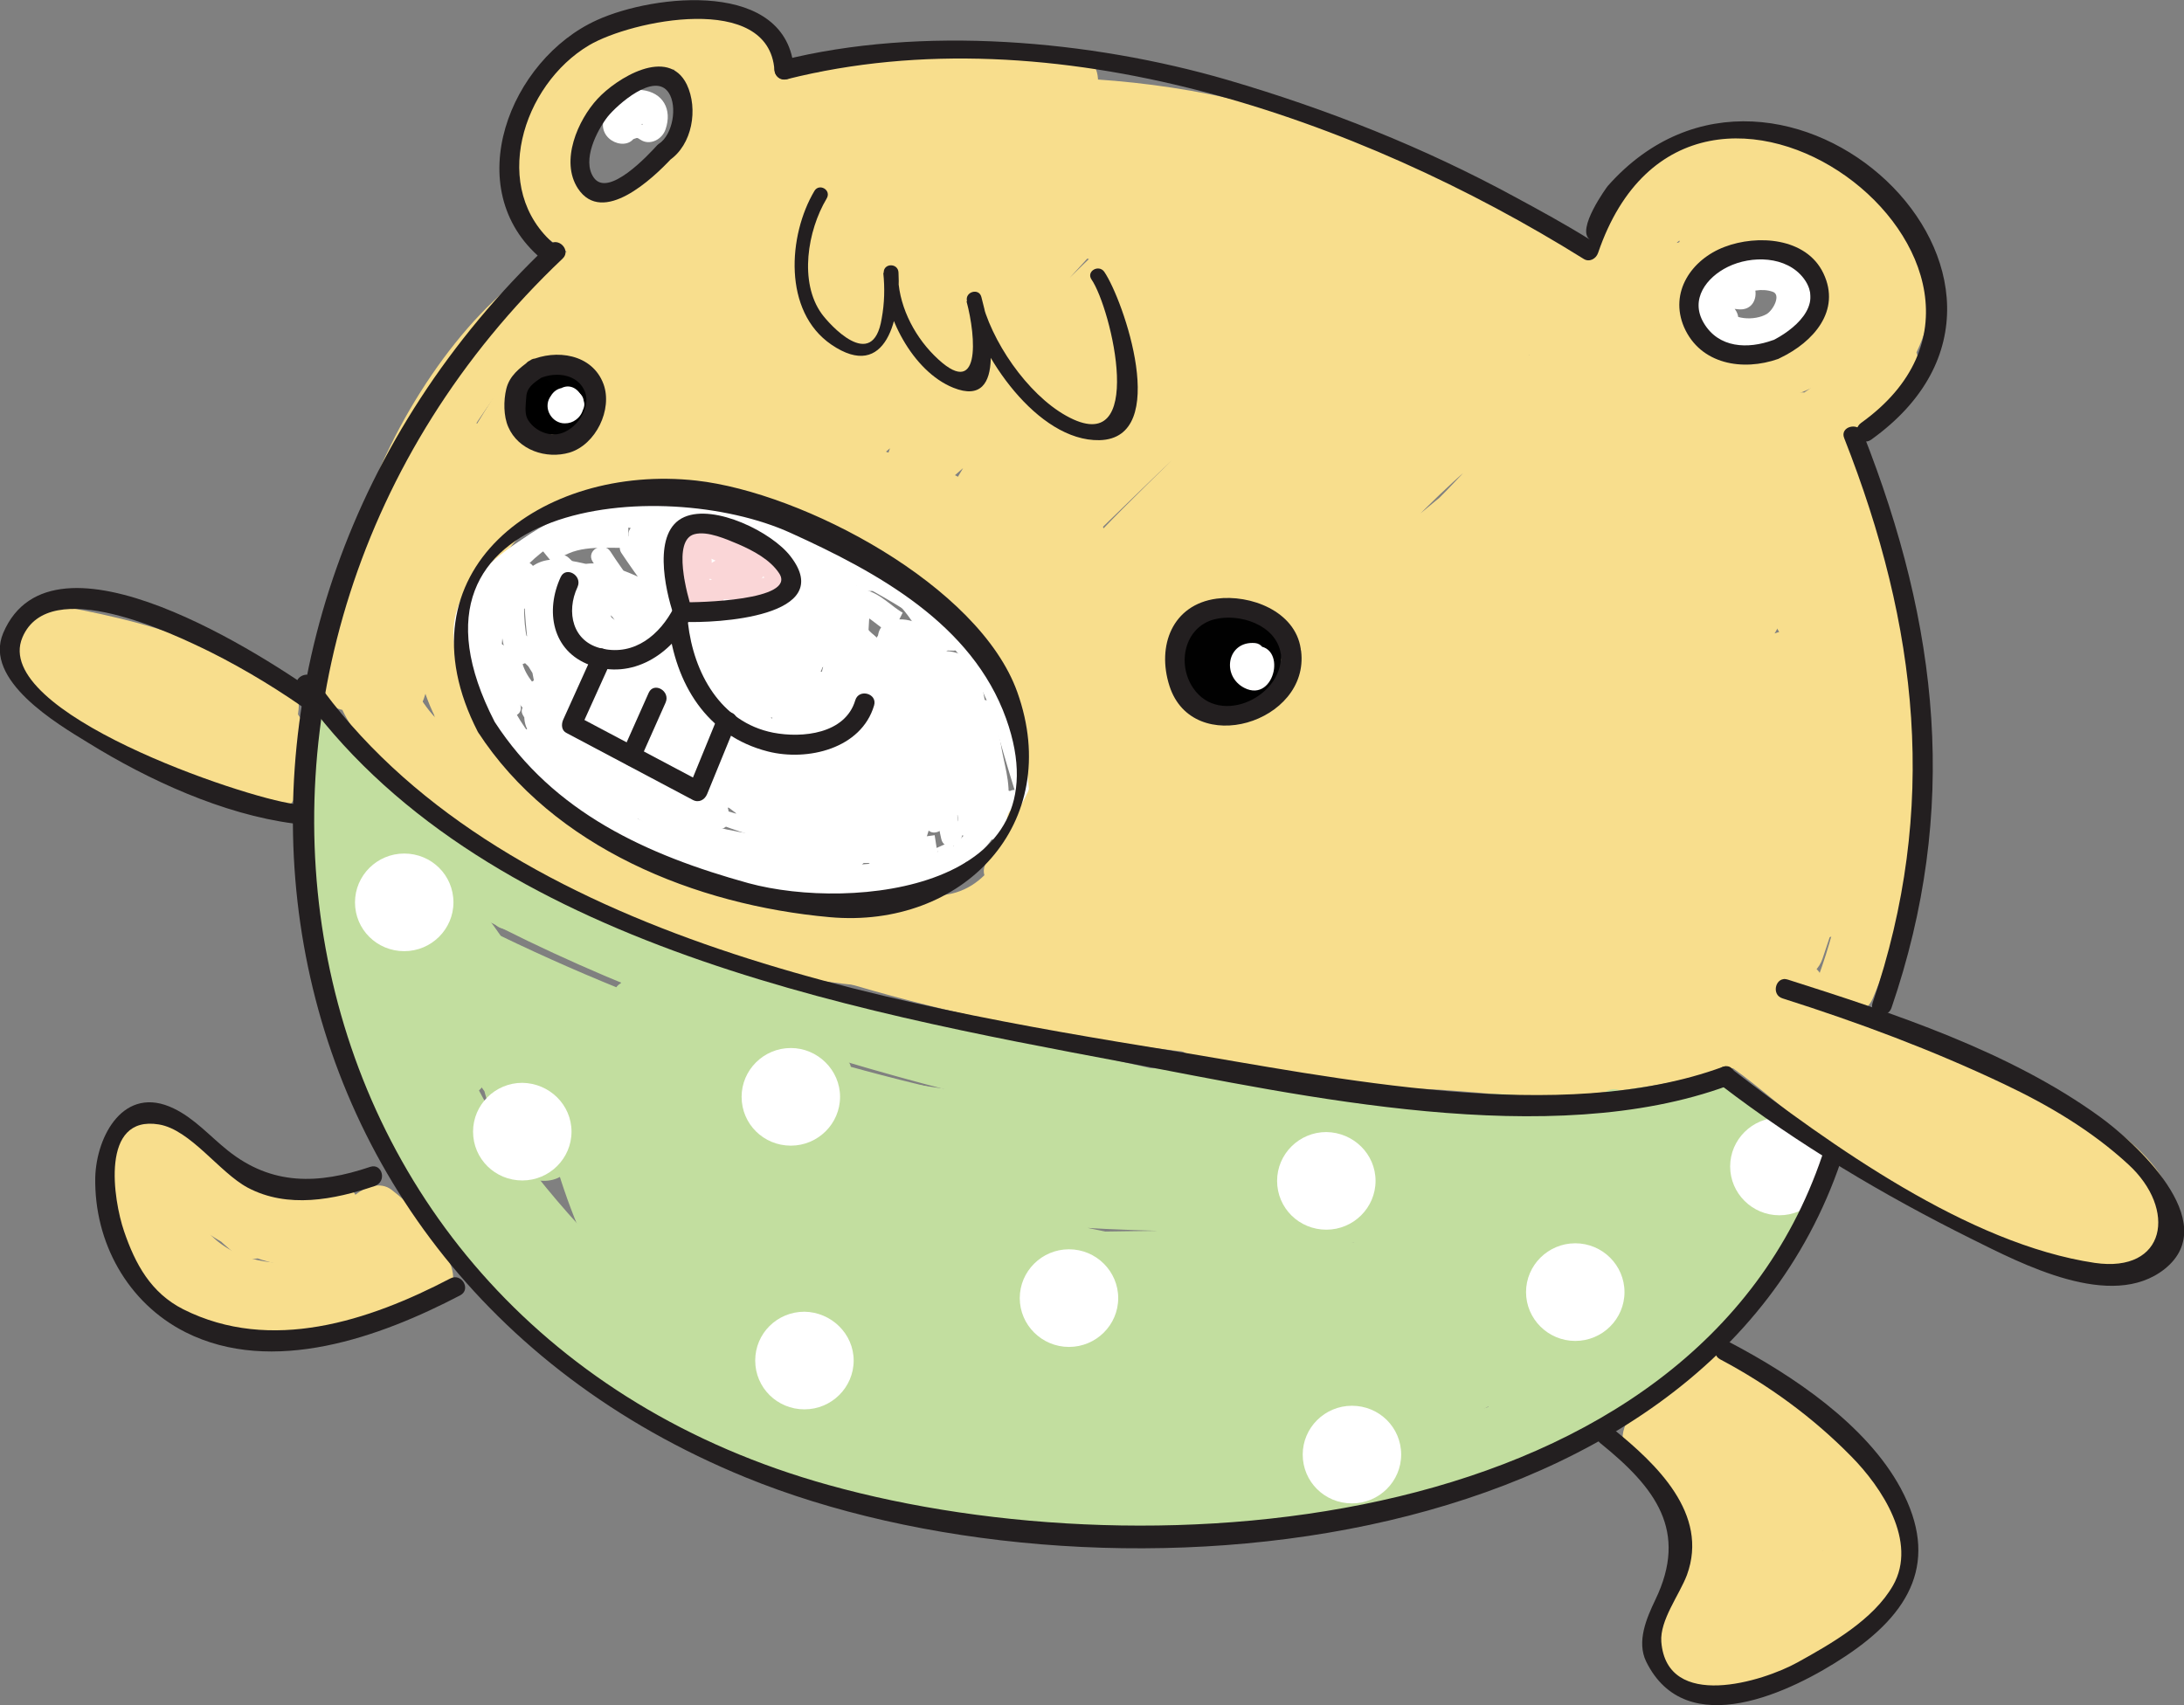<?xml version="1.0" encoding="utf-8"?>
<!-- Generator: Adobe Illustrator 19.1.0, SVG Export Plug-In . SVG Version: 6.00 Build 0)  -->
<svg version="1.0" id="Layer_1" xmlns="http://www.w3.org/2000/svg" xmlns:xlink="http://www.w3.org/1999/xlink" x="0px" y="0px"
	 viewBox="0 0 545.7 426.1" style="enable-background:new 0 0 545.7 426.1;" xml:space="preserve">
<rect x="0" y="0" width="545.7" height="426.1" fill="#808080" stroke="none"/>
<style type="text/css">
	.st0{fill:#E1F4FD;}
	.st1{fill:#F2D8E0;}
	.st2{fill:#DFF0E3;}
	.st3{opacity:0.85;}
	.st4{opacity:0.3;fill:#FFFFFF;}
	.st5{opacity:0.3;fill:#F2D8E0;}
	.st6{fill:#FFFFFF;}
	.st7{opacity:0.3;fill:#DFF0E3;}
	.st8{opacity:0.4;fill:#FFFFFF;}
	.st9{opacity:0.3;fill:#E1F4FD;}
	.st10{fill:#F8DE8D;}
	.st11{fill:#BADAF3;}
	.st12{fill:#231F20;}
	.st13{fill:#010101;}
	.st14{fill:none;stroke:#010101;stroke-width:6.518;stroke-miterlimit:10;}
	.st15{fill:none;stroke:#FFFFFF;stroke-width:6.044;stroke-miterlimit:10;}
	.st16{fill:#FAD6D7;}
	.st17{fill:#FFFEFE;}
	.st18{fill:#C2DE9F;}
	.st19{fill:#FCD6D6;}
	.st20{fill:#FEE777;}
	.st21{fill:#FAA958;}
	.st22{fill:#BADB93;}
	.st23{fill:#F9DE8C;}
	.st24{fill:#B0DAF4;}
	.st25{fill:#9C6026;}
	.st26{fill:#CB8F62;}
	.st27{fill:#714C1E;}
	.st28{fill:#9C9DCE;}
	.st29{fill:#FFC214;}
	.st30{fill:#DEE682;}
	.st31{fill:#F3DAB1;}
	.st32{fill:#F6B4C9;}
	.st33{fill:#FEC470;}
	.st34{fill:#FDC17E;}
	.st35{fill:#724F1F;}
	.st36{fill:#D22030;}
	.st37{fill:#00AFAC;}
	.st38{fill:#18A6DF;}
	.st39{fill:#FEDD10;}
	.st40{fill:#E74782;}
	.st41{fill:#FBD0D8;}
	.st42{fill:none;stroke:#000000;stroke-width:1.766;stroke-miterlimit:10;}
	.st43{fill:#672F12;}
	.st44{fill:#F58C8E;}
	.st45{fill:#E8B674;}
	.st46{fill:#FFD89F;}
	.st47{fill:#FFEDB3;}
	.st48{fill:#5EB2E3;}
	.st49{fill:#7DB2E0;}
	.st50{fill:#F19C9D;}
	.st51{fill:#593712;}
	.st52{fill:none;stroke:#E7EFD6;stroke-width:0.425;stroke-miterlimit:10;}
	.st53{fill:#D86464;}
	.st54{fill:#FEEBB1;}
	.st55{fill:#F8A95A;}
	.st56{fill:none;stroke:#010101;stroke-width:8.051;stroke-linecap:round;stroke-linejoin:round;stroke-miterlimit:10;}
	.st57{fill:#95D4D1;}
	.st58{fill:#F6DD8C;}
	.st59{fill:#B0D9F4;}
	.st60{fill:#FFC118;}
</style>
<g>
	<g>
		<g>
			<path class="st10" d="M98.5,171.1c-3.8,0.2-4.6,0-2.3-0.6c-3.1-2.4-6.2-4.7-9.3-7.1c-2.6,40.1,68.1,58.4,95.4,65.5
				c36.1,9.4,70.6,21.2,107.8,25.9c46.9,5.9,94.4,5,141.2,11.3c31.1,4.2,57.7,34.5,85.9,48c8.9,4.3,22.2,4.6,25.4-7.1
				c8.1-29.4-86-58.7-104.5-61.4c-9.3-1.4-13.3,12.8-3.9,14.2c23.6,3.5,43.1,15.8,64.5,25.4c9.1,4.1,29.2,19,9.8,7.3
				c-16.8-10.2-34.1-27.2-52.3-34.3c-18.9-7.3-37.9-8.6-58-10.2c-56-4.5-111.6-5.1-166.2-20.1c-22.5-6.2-44.6-13.4-67.3-18.6
				c-15-3.5-64.4-23.5-62.9-46c0.3-4.7-5-8.6-9.3-7.1c-0.8,0.3-1.5,0.5-2.3,0.8c-3.4,1.1-5,3.7-5.4,7.1c-0.3,2.3-0.5,4.6-0.8,6.9
				C82.7,180.6,97.5,180.5,98.5,171.1L98.5,171.1z"/>
		</g>
		<g>
			<path class="st10" d="M427,259.5c9.3,11.5,22.4,16.5,34.5,24.3c14.3,9.3,26.1,19.5,42.7,24.5c-1.7-3-3.4-6-5.2-9.1
				c-0.1,0.6-0.2,1.2-0.3,1.7c1.7-1.7,3.4-3.4,5.2-5.2c-0.7,0.2-1.4,0.4-2,0.6c-9.1,2.6-5.2,16.9,3.9,14.2c0.7-0.2,1.4-0.4,2-0.6
				c2.3-0.7,4.7-2.7,5.2-5.2c0.1-0.6,0.2-1.2,0.3-1.7c0.7-4.1-1-7.8-5.2-9.1c-13.4-4.1-24.1-11.9-35.2-20
				c-11.7-8.6-26.1-13.5-35.5-25C431.4,241.7,421.1,252.2,427,259.5L427,259.5z"/>
		</g>
		<g>
			<path class="st10" d="M410.9,87.3c-8.5-19.3,18.7-41.4,36.2-33c24.7,11.8,20.3,37.6-3,47.4c2.4,4.1,4.8,8.2,7.2,12.3
				c0.8-0.6,1.6-1.3,2.4-1.9c7.7-5.4,0.4-18.2-7.4-12.7c-1.9,1.4-3.6,2.6-5.3,4.2c-5.1,4.8,0.2,15.3,7.2,12.3
				c15-6.3,29.9-17.6,31.1-35.3c1.2-17.5-10-30.9-24.6-39c-31.3-17.4-70.4,21.6-56.4,53.2C402,103.4,414.7,95.9,410.9,87.3
				L410.9,87.3z"/>
		</g>
		<g>
			<path class="st10" d="M447.4,107.6c8.6,37.9,24.1,96.2,7.7,134.5c4.5,1.9,9,3.8,13.5,5.7c11.7-32,16.2-81.5-1.5-111.9
				c-4.8-8.2-17.5-0.8-12.7,7.4c15.2,26.2,10,73.4,0,100.6c-2.9,7.8,10.2,13.3,13.5,5.7c18.8-43.7,3.8-101.8-6.2-145.8
				C459.6,94.4,445.3,98.4,447.4,107.6L447.4,107.6z"/>
		</g>
		<g>
			<path class="st10" d="M139.4,51.3c-0.3,1.4-0.5,2.8-0.6,4.2c1.2-2.1,2.4-4.2,3.7-6.4c-0.4,0.3-0.8,0.5-1.3,0.8c2.5,0,5,0,7.4,0
				c-1.3-0.9-2.7-1.7-3.9-2.7c0.6,2.4,1.3,4.8,1.9,7.2c1.1-5.8,0.6-10.2-1.2-15.8c-3-9.1,5.9-14.3,12.4-18.2
				c13-7.8,25.5,0.5,27.7,14.1c1.5,9.4,15.7,5.4,14.2-3.9C196.7,10.2,179.6,0.3,160,4.1c-9.2,1.8-18.4,8.3-24.3,15.4
				c-3.2,3.9-4.8,8.4-5.5,13.3c-0.9,6.1,3.5,11.8,2.3,17.7c-0.5,2.4-0.2,5.5,1.9,7.2c2.2,1.8,4.5,3.4,6.9,5c2.1,1.4,5.3,1.3,7.4,0
				c3.2-2.1,4.3-3.8,4.9-7.5C155.3,46,141.1,42,139.4,51.3L139.4,51.3z"/>
		</g>
		<g>
			<path class="st10" d="M146.1,61.6c-33.9,6.8-78,87.1-52.5,116.3c3.9,4.4,10.7,1.6,12.3-3.3c6.5-19.3,8.9-39.8,17.7-58.3
				c-4.6-1.2-9.2-2.5-13.7-3.7c1.4,17.3-8.5,34.1-5.9,51.2c2.5,17,11.2,25.9,21.9,38.7c2.4-4.1,4.8-8.2,7.2-12.3
				c-15.7-4.5-11.3-34.1-9.2-44.9c4.5-23.4,39.7-21.7,56.6-18.9c19.9,3.3,38.2,14.3,53.5,26.9c6.2,5.5,11.6,11.7,16.1,18.7
				c11.2,16.1,4.1,61.7-25.4,49.8c-8.8-3.6-12.6,10.7-3.9,14.2c24.6,9.9,56.9-19.6,51.6-46.1c-8.5-42.1-48.7-68-87.9-77.8
				c-22.1-5.6-64.9-2.7-73.1,24.1c-6.5,21.1-8.8,60.6,17.9,68.3c7.6,2.2,11.7-7,7.2-12.3c-14.6-17.3-19.7-29.5-14.2-53.7
				c2-8.8,3.2-16.7,2.5-25.7c-0.5-6.6-10.3-10.9-13.7-3.7c-9.5,19.8-12.3,41.2-19.2,61.8c4.1-1.1,8.2-2.2,12.3-3.3
				c-16.9-19.4,24.5-87.3,46-91.6C159.4,73.9,155.4,59.7,146.1,61.6L146.1,61.6z"/>
		</g>
		<g>
			<path class="st10" d="M137.4,216c93.1,47.7,196.8,57.2,299.4,47.2c9.4-0.9,9.5-15.7,0-14.7c-100,9.7-201,1.4-291.9-45.2
				C136.4,198.9,129,211.6,137.4,216L137.4,216z"/>
		</g>
		<g>
			<path class="st10" d="M194.5,34.2c-0.2-0.6-0.4-1.1-0.5-1.7c-2.5,2.5-4.9,4.9-7.4,7.4c35.7-4.8,68.3-11.2,104.8-4.4
				c22.7,4.2,44.8,13.3,65.8,22.5c6.6,2.8,40.9,22.7,40.8,23.6c3-1.7,6-3.4,9.1-5.2c-1.7-0.3-3.5-0.6-5.2-1
				c-9.3-1.7-13.3,12.5-3.9,14.2c1.7,0.3,3.5,0.6,5.2,1c3.5,0.7,8.5-0.9,9.1-5.2c3.5-24.9-54.6-43.5-71.2-50.2
				c-53-21.4-99.8-17.4-154.4-10.1c-3.8,0.5-7.6,3-7.4,7.4c0.2,3.8,0.5,5.9,2.5,9.1C186.9,49.6,199.6,42.2,194.5,34.2L194.5,34.2z"
				/>
		</g>
		<g>
			<path class="st10" d="M207,32.7c4.1-1.2,8.2-2.3,12.5-3.2c2.4-0.5,7.3-1.7,9.6-0.7c8.5,4,16-8.7,7.4-12.7
				c-10.2-4.9-23.2-0.7-33.4,2.3C194,21.2,197.9,35.4,207,32.7L207,32.7z"/>
		</g>
		<g>
			<path class="st10" d="M176,28.8c-8.4,6.7-12.9,14-18.9,23.1c4.2,2.5,8.5,5,12.7,7.4c5.6-9,11.4-17.9,16.9-27
				c5-8.1-7.6-15.4-12.7-7.4c-19.1,30-41.4,57.7-59.3,88.5c-4.8,8.3,7.5,15.3,12.7,7.4c16-23.7,28.8-49.4,48.9-70.1
				c-4.1-1.1-8.2-2.2-12.3-3.3c3.6,15.2-15.8,36.7-21.6,50.8c-2,5,4.1,11,9.1,9.1c22.7-9.1,31.3-39.5,42.9-58.8
				c-4.5-1.9-9-3.8-13.5-5.7c-10.9,26.2-30.8,44.6-34.1,73.6c-0.8,6.6,8.4,9.5,12.6,5.2C182.9,97.7,198.8,68,208.3,36
				c2.3-7.6-7-11.6-12.3-7.2C170.4,50,150.5,76.3,134,105c-2.6,4.5,0.6,11.7,6.4,11.1c36-3.7,55.1-59.4,80.7-79.9
				c-4.1-2.4-8.2-4.8-12.3-7.2c-10.2,25.9-33.1,41.5-35.7,70.5c-0.6,7.1,8.2,8.8,12.6,5.2c21.4-17.3,28.9-44.5,47-64.7
				c-3.9-3-7.7-6-11.6-8.9c-12.3,27.5-37,45.5-43.9,75.7c-1.6,6.9,7,12.8,12.3,7.2c11.3-12,21.6-24.6,31.8-37.5
				c9.5-12,18.1-31.6,31.4-39.1c-3.4-3.4-6.7-6.7-10.1-10.1c-11.9,27-35.4,49-48.5,76.2c-3.7,7.8,5.1,14.2,11.6,8.9
				c25.8-20.9,38.9-52.3,64.7-73.2c-4.1-2.4-8.2-4.8-12.3-7.2c-7.5,29.6-39,45-49.3,73.9c-2.7,7.7,7.2,11.4,12.3,7.2
				c24.7-20.1,39.3-50,67-66.6c-3.4-3.4-6.7-6.7-10.1-10.1c-20.2,26.3-47,46.8-56.9,79.5c-2.3,7.7,7,11.5,12.3,7.2
				c26.5-21.4,47-48.9,74.7-68.9c-3.4-3.4-6.7-6.7-10.1-10.1c-14.9,31.9-48.6,50.5-63.1,83.9c-2.7,6.3,3.2,14.3,10.1,10.1
				c31.5-19,45.2-58.2,80.1-73.2c-3.4-3.4-6.7-6.7-10.1-10.1c-16.9,32.2-50.3,50.6-67,83.1c-3.8,7.5,5.3,14.7,11.6,8.9
				c28.2-25.8,53.2-54.9,87.1-73.5c-3.4-3.4-6.7-6.7-10.1-10.1c-20.7,36.4-57.3,59.4-81.6,93.2c-4.4,6.1,4.1,14,10.1,10.1
				c37.6-24.3,60.2-69.4,103.7-85.5c-2.8-3.6-5.6-7.2-8.3-10.8c-11.8,21-30.9,34-48.1,50.1c-16.7,15.5-29.1,35.5-45.4,51.6
				c-6.8,6.7,3.4,16.7,10.4,10.4c33.3-29.9,62.4-71.1,103.2-91.2c-3.4-3.4-6.7-6.7-10.1-10.1c-15,19.5-33.9,35.1-51.2,52.4
				c-18.9,18.9-35,40.5-53.1,60.1c-6.6,7.1,3.2,16.4,10.4,10.4c21.6-17.6,39.4-39.1,60.1-57.7c17.5-15.8,33.7-37.6,56.8-45.1
				c-2.8-3.6-5.6-7.2-8.3-10.8c-10.1,23.1-35.7,42.7-52.7,60.9c-18.8,20.1-36.6,41.5-57,60.1c3.5,3.5,7,7,10.4,10.4
				c35-34.6,74.6-91.3,122.3-108.2c-2.8-3.6-5.6-7.2-8.3-10.8c-10.3,21.8-29.1,36.5-45.8,53.2c-17.4,17.4-33.5,35.7-52.4,51.6
				c3.5,3.5,7,7,10.4,10.4c32.9-33,69.6-79.7,113.2-98.2c-3.4-3.4-6.7-6.7-10.1-10.1c-25.5,39.7-69.5,71.4-101.2,106.3
				c-5.5,6,1.7,16.4,8.9,11.6c40.5-26.6,64.2-75.5,109.3-95.5c-3-3.9-6-7.7-8.9-11.6c-30.8,33.1-57.8,69.3-93.2,97.8
				c3.5,3.5,6.9,7,10.4,10.4c25.8-23.1,56-65,90.7-73.6c-3-3-6.1-6-9.1-9.1c-5.9,17.9-25,29.9-38.1,42.2
				c-15.5,14.5-27.5,31.7-43.9,45.4c3.5,3.5,7,7,10.4,10.4c27-25.9,57.2-66.4,90.9-82.8c-3.4-3.4-6.7-6.7-10.1-10.1
				c-10.3,17.2-25.6,28.6-39.7,42.4c-13.1,12.9-24.1,27.6-37.7,40c3.5,3.5,7,7,10.4,10.4c23-23.2,52.5-61,84.5-71.2
				c-3-3-6-6-9.1-9.1c-9.3,22.1-43.6,54.9-63.6,68c3,3.9,6,7.7,8.9,11.6c20.3-24.6,41.6-52.4,73-62.8c-3-3-6-6-9.1-9.1
				c-10.8,26.9-38.1,45.1-59.7,63c3.9,3,7.7,6,11.6,8.9c12.5-16.9,29.2-35.8,50.3-41.3c-3-3-6.1-6.1-9.1-9.1
				c-7.5,18.9-23.3,32.9-39,44.9c3,3.9,6,7.7,8.9,11.6c13.4-15.5,26.9-35.5,47.6-42c-2.8-3.6-5.6-7.2-8.3-10.8
				c-7.8,16.2-19.1,28.7-32.7,40.1c3.5,3.5,7,7,10.4,10.4c7.8-9.7,14.2-17.9,25.5-24.3c-3.7-2.1-7.4-4.3-11.1-6.4
				c-1.4,9.4-5.6,17.4-12.5,24c-5.8,7.3,4.3,17.8,10.4,10.4c3.9-5.8,8.8-10.7,14.6-14.6c-4.1-2.4-8.2-4.8-12.3-7.2
				c-0.8,2.3-1.5,4.6-2.3,6.9c4.1-1.1,8.2-2.2,12.3-3.3c-1.3-1.3-2.6-2.6-3.8-3.8c-6.7-6.7-17.2,3.7-10.4,10.4
				c1.3,1.3,2.6,2.6,3.8,3.8c4.1,4.1,10.6,1.9,12.3-3.3c0.8-2.3,1.5-4.6,2.3-6.9c2.5-7.7-7.1-11.4-12.3-7.2
				c-5.8,3.9-10.7,8.8-14.6,14.6c3.5,3.5,7,7,10.4,10.4c8.7-11.1,15.2-20.4,16.8-34.5c0.6-5.8-6.7-8.9-11.1-6.4
				c-12,6.8-19.8,15.8-28.4,26.6c-5.9,7.4,3,16.6,10.4,10.4c14.6-12.1,26.7-26,35-43.1c2.7-5.5-1.7-12.9-8.3-10.8
				c-23.6,7.4-38.4,27.7-54.1,45.8c-5.1,5.9,1.9,17,8.9,11.6c19.2-14.7,36.7-30.9,45.7-53.7c2.2-5.5-4.1-10.4-9.1-9.1
				c-25.2,6.5-44.2,27.8-59.1,48.1c-5.3,7.2,5.6,13.9,11.6,8.9c24.2-20.1,51.5-39.4,63.5-69.5c2.1-5.2-4.1-10.7-9.1-9.1
				c-34.3,11.3-57.2,39.6-79.5,66.6c-5,6.1,1.5,16.5,8.9,11.6c25.4-16.6,58.4-48.4,70.4-76.8c2.2-5.2-4.2-10.6-9.1-9.1
				c-35.8,11.4-65.6,49.4-91,75c-6.7,6.8,3.4,16.8,10.4,10.4c16-14.6,29.2-31.7,44.7-46.9c12.9-12.6,25.7-23,35-38.6
				c4-6.7-3.7-13.2-10.1-10.1c-35.8,17.4-65.5,57.9-93.9,85.1c-7,6.7,3.3,16.4,10.4,10.4c19.9-16.7,34.9-37.8,54.4-54.9
				c13-11.4,26-22.4,31.5-39.2c1.8-5.5-3.9-10.4-9.1-9.1c-38.8,9.6-68.7,51.9-97.2,77.4c-7.2,6.4,3.2,16.3,10.4,10.4
				c35.4-28.5,62.4-64.7,93.2-97.8c6-6.5-1.5-14.9-8.9-11.6c-45.5,20.1-68.7,68.8-109.3,95.5c3,3.9,6,7.7,8.9,11.6
				c32.8-36,77.2-68.3,103.6-109.3c4.4-6.9-3.9-12.7-10.1-10.1c-45.2,19.2-82.3,66.4-116.2,100.5c-6.8,6.8,3.3,16.5,10.4,10.4
				c21.3-18,39.5-38.8,59.2-58.4c15.7-15.6,31.7-29,41.3-49.3c2.5-5.3-1.6-13.2-8.3-10.8c-51.5,18.3-91.1,74.8-128.8,112
				c-6.8,6.7,3.4,16.8,10.4,10.4c23.1-21.1,43.4-45.5,64.8-68.4c16-17,37.8-33.9,47.3-55.6c2.4-5.4-1.5-13-8.3-10.8
				c-49.4,15.9-84.5,74.9-123.4,106.6c3.5,3.5,7,7,10.4,10.4c18.2-19.6,34.9-40.5,53.1-60.1c17.6-19,37.6-34.8,53.5-55.4
				c4.9-6.4-4.2-13-10.1-10.1c-42.2,20.8-71.8,62.7-106.2,93.6c3.5,3.5,7,7,10.4,10.4c18.7-18.4,33.4-40.3,52.5-58.2
				c16-14.9,32.4-27.1,43.3-46.5c3-5.3-2-13.2-8.3-10.8c-45.3,16.7-68.2,61.8-107.2,87c3.4,3.4,6.7,6.7,10.1,10.1
				c24.4-33.9,60.8-56.5,81.6-93.2c3.7-6.5-3.6-13.7-10.1-10.1c-35,19.3-60.9,49.1-90,75.8c3.9,3,7.7,6,11.6,8.9
				c16.7-32.4,50-50.9,67-83.2c3.7-7-3.5-12.9-10.1-10.1c-35.1,15.1-48.7,54.2-80.1,73.2c3.4,3.4,6.7,6.7,10.1,10.1
				c14.6-33.5,48.1-51.7,63.1-83.9c2.8-6-3.5-14.9-10.1-10.1c-28.8,20.8-50.2,49.1-77.7,71.2c4.1,2.4,8.2,4.8,12.3,7.2
				c9.3-30.8,36.4-51.2,55.5-76c4.7-6.1-4.2-13.6-10.1-10.1c-28.9,17.3-44.3,48-70,68.9c4.1,2.4,8.2,4.8,12.3,7.2
				c10.4-29,41.5-43.3,49.3-73.9c1.9-7.6-6.8-11.6-12.3-7.2C234.1,49.7,221,81.2,195.2,102c3.9,3,7.7,6,11.6,8.9
				c13.2-27.5,36.4-48.8,48.5-76.2c2.8-6.5-3.2-14-10.1-10.1c-8.9,5-13.7,11.1-19.6,19.5c-14.5,20.9-29.1,40.8-46.6,59.4
				c4.1,2.4,8.2,4.8,12.3,7.2c6.5-28.6,30.7-46.1,42.4-72.2c3.2-7.1-5.6-15.6-11.6-8.9c-18,20-25.9,47.6-47,64.7
				c4.2,1.7,8.4,3.5,12.6,5.2c2.4-26,25.9-43.2,35.2-66.6c3-7.7-7.3-11.2-12.3-7.2c-19.8,15.9-44.6,73-70.2,75.6
				c2.1,3.7,4.2,7.4,6.4,11.1c15.9-27.7,35-52.8,59.7-73.2c-4.1-2.4-8.2-4.8-12.3-7.2c-8.8,29.6-23.4,57-45.1,79.1
				c4.2,1.7,8.4,3.5,12.6,5.2c3.1-26.4,23.8-45.9,33.6-69.6c3.3-7.9-9.3-12.6-13.5-5.7c-8.6,14.3-17.9,45.6-34.1,52.1
				c3,3,6,6.1,9.1,9.1c7.5-18.2,26.5-37.5,21.6-58.6c-1.3-5.4-8.6-7.1-12.3-3.3c-21,21.6-34.4,48.3-51.2,73.1
				c4.2,2.5,8.5,5,12.7,7.4c17.9-30.8,40.1-58.6,59.3-88.5c-4.2-2.5-8.5-5-12.7-7.4c-5.6,9-11.4,17.9-16.9,26.9
				c-5,8.1,7.5,15.3,12.7,7.4c4.4-7.6,9.9-14.3,16.6-20.1C193.9,33.3,183.3,23,176,28.8L176,28.8z"/>
		</g>
		<g>
			<path class="st10" d="M416.6,63.4c-4.7,8.2-5.2,18-6.9,27.2c-1.8,9.2,12,13.3,14.2,3.9c2.1-8.9,3.1-17.4,3.3-26.6
				c0.2-8.3-12.7-10.1-14.5-2c-3,13.7-6.8,34.9,5.7,44.9c3.5,2.8,9.2,3.1,11.6-1.5c2.9-5.4,3.7-7.4,5.4-13.3
				c-4.8-0.7-9.7-1.3-14.5-2c0.1,9.2,0.6,18,2.6,27c1.6,7.2,9.1,12.8,9.7,20c4.6-1.2,9.2-2.5,13.7-3.7c-3.5-6.8-8.4-12-13.5-17.7
				c-5.7-6.3-15.8,1.8-11.6,8.9c7.4,12.4,19.7,21.3,25.4,34.6c3.4,7.9,15.6,2.2,13.5-5.7c-5.9-21.6-14.7-42.3-20.8-63.9
				c-1.7,3-3.4,6-5.2,9.1c15.1-3.4,32.5-8.9,34.8-26.3c1-8.2-8.6-18.6-14.7-22.2c-10.3-6.2-18.7-5.8-30.2-2.7
				c-9.2,2.5-5.3,16.7,3.9,14.2c11-3,35.9,7.6,19.5,17.2c-5.1,3-11.6,4.2-17.3,5.5c-3.9,0.9-6.2,5.3-5.2,9.1
				c6.1,21.6,14.9,42.3,20.8,63.9c4.5-1.9,9-3.8,13.5-5.7c-5.8-13.5-18-22.2-25.4-34.7c-3.9,3-7.7,6-11.6,8.9
				c4.2,4.7,8.3,9,11.2,14.7c3.3,6.3,14.4,3.6,13.8-3.7c-0.5-5.5-0.9-7.6-3.4-12.4c-6.5-12.4-8.8-20.6-8.9-34.6
				c0-8.4-12.2-10-14.5-2c-1.3,3.3-2.6,6.5-3.9,9.8c3.9-0.5,7.7-1,11.6-1.5c-7.7-6.2-3.7-22.5-1.9-30.5c-4.8-0.7-9.7-1.3-14.5-2
				c-0.2,7.7-1.1,15.1-2.8,22.7c4.7,1.3,9.5,2.6,14.2,3.9c1.4-7.5,1.5-16.9,5.4-23.6C434.1,62.6,421.3,55.2,416.6,63.4L416.6,63.4z"
				/>
		</g>
		<g>
			<path class="st10" d="M285.9,29.8c0.2,0.1,0.4,0.2,0.6,0.2c-1.9,4.5-3.8,9-5.7,13.5c36.3,15.2,77.5,24,108.4,49.7
				c3-3.9,6-7.7,8.9-11.6C374.7,67,348.7,48,321.8,40.8c-9.2-2.5-13.1,11.8-3.9,14.2c25.6,6.9,50.6,25.5,72.9,39.3
				c7,4.3,15.5-6.2,8.9-11.6c-33-27.5-76-37.2-114.9-53.5c-7.7-3.2-13.3,10.1-5.7,13.5c2.3,1,4.2,1.6,6.8,1.8
				C295.4,45.1,295.4,30.3,285.9,29.8L285.9,29.8z"/>
		</g>
		<g>
			<path class="st10" d="M208.6,109.5c-0.2-1.9-0.5-3.4-1.3-5.1c-4.2,2.5-8.5,5-12.7,7.5c3.5,6.1,13.8,10.8,19.7,14.1
				c3.5,2,7.2,3.3,11.1,4.2c1.7,0.3,3.3,0.7,5,1.1c1.8,0.4,2,1,2,0.7c1.8-2.4,3.6-4.8,5.4-7.1c-0.7-0.3-1.3-0.5-2-0.8
				c-8.5-4.1-16,8.6-7.4,12.7c4.7,2.3,8.2,3,13.4,2.3c3.2-0.5,5.5-4.1,5.4-7.1c-0.1-9-6.4-13.4-14.5-15.3c-4.8-1.1-8.7-2.2-13.1-4.6
				c-2.6-1.5-11.4-6.3-12.2-7.6c-4.9-8.4-16.6-1-12.7,7.5c-0.2-0.8-0.5-1.6-0.7-2.3C195,118.8,209.8,118.9,208.6,109.5L208.6,109.5z
				"/>
		</g>
		<g>
			<path class="st10" d="M268.8,205.1c-5.1,7.4-10.2,14.9-15.4,22.3c-5.1,7.4,5.6,13.8,11.6,8.9c6.6-5.3,10.5-10.2,14.3-17.7
				c3.5-7-3.4-13.1-10.1-10.1c-8.4,3.7-23.3,16.4-13.2,26.5c16.4,16.4,30.3-8.7,46.9-7.4c-2.5-2.5-4.9-4.9-7.4-7.4
				c0,0.8,0,1.5,0,2.3c1.8-2.4,3.6-4.7,5.4-7.1c-10.5,2.1-29.7,0.6-27.1,16.3c4.4,25.5,52.4,11,66,10.5c8.3-0.3,10.1-12.1,2-14.5
				c-17.8-5.1-45.8-13.3-61.8-0.4c-3,2.4-2.8,8,0,10.4c18.4,16.3,48.8,13,71.1,8c7.4-1.6,6.7-12.2,0-14.2
				c-8.3-2.4-16.5-4.9-24.6-7.7c-9.1-3.1-12.6,10.9-3.9,14.2c9.5,3.7,36,4.5,38.7,16.4c0.7,3.2,3.9,5.3,7.1,5.4
				c16.1,0.4,21.9-13.6,10.6-24.9c-2.4,4.1-4.8,8.2-7.2,12.3c1.1,0.4,2.1,0.8,3.2,1.2c6.7,2.5,12.9-7.8,7.2-12.3
				c0.1,0.1,0.2,0.2,0.3,0.3c-4.3-8.5-17-1-12.7,7.4c0.5,1,1.1,2,2,2.7c2.4-4.1,4.8-8.2,7.2-12.3c-1.1-0.4-2.1-0.8-3.2-1.2
				c-7.2-2.7-12.1,7.4-7.2,12.3c-0.1-0.1-0.1-0.2-0.2-0.3c2.4,1.8,4.7,3.6,7.1,5.4c-4.8-21.3-32.6-20.4-49-26.7
				c-1.3,4.7-2.6,9.5-3.9,14.2c8.2,2.8,16.4,5.3,24.6,7.7c0-4.7,0-9.5,0-14.2c-16.2,3.6-43.1,7.9-56.7-4.3c0,3.5,0,7,0,10.4
				c10.1-8.1,36.2,1,47.5,4.2c0.7-4.8,1.3-9.7,2-14.5c-15.8,0.6-32.5,8.7-47.9,1.8c-1.8,1.1-3.6,2.1-5.4,3.2
				c3.1-0.8,6.3-1.3,9.6-1.5c3-0.3,5.8-0.8,8.7-1.3c3.2-0.6,5.4-4,5.4-7.1c0-0.8,0-1.5,0-2.3c0-4.3-3.4-7.1-7.4-7.4
				c-4.9-0.4-8.9-0.4-13.4,2c-3.3,1.5-6.5,3.4-9.5,5.5c-1.8,1.1-13.2,5.2-3.4,0.9c-3.4-3.4-6.7-6.7-10.1-10.1
				c-2.4,6.3-6.4,11.2-11.9,14.7c3.9,3,7.7,6,11.6,8.9c5.1-7.4,10.2-14.9,15.4-22.3C286.9,204.7,274.1,197.4,268.8,205.1
				L268.8,205.1z"/>
		</g>
		<g>
			<path class="st10" d="M434.2,369.8c-0.1-0.8-0.1-1.5,0.1-2.3c0.3-2.4-1.6-5.3-3.7-6.4c-0.5-0.3-1.1-0.5-1.6-0.8
				c0.5,3.9,1,7.7,1.5,11.6c0.2-0.2,0.4-0.3,0.6-0.5c2.6-2.2,2.6-6.2,1.2-8.9c-0.2-0.4-0.4-0.7-0.6-1c-3.4,3.4-6.7,6.7-10.1,10.1
				c7.3,4.6,11.5,10.5,7.1,19.1c-3.4,6.6-7.1,12.2-6.1,20c0.4,3.6,2,5.8,5.4,7.1c1.8,0.7,3.5,1.1,5.4,1.5
				c9.3,1.9,13.2-12.3,3.9-14.2c-1.9-0.4-3.6-0.9-5.4-1.5c1.8,2.4,3.6,4.7,5.4,7.1c-0.6-5,1.7-8.3,4.1-12.5
				c2.4-4.3,3.6-8.6,4.1-13.4c1.2-11.6-7.6-20.3-16.4-25.8c-6.5-4.1-13.5,3.8-10.1,10.1c0.2,0.4,0.4,0.7,0.6,1.1
				c0.4-3,0.8-6,1.2-8.9c-0.2,0.2-0.4,0.3-0.6,0.5c-3.5,3-2.5,9.6,1.5,11.6c0.5,0.3,1.1,0.5,1.6,0.8c-1.2-2.1-2.4-4.3-3.6-6.4
				c-0.1,0.8-0.2,1.5-0.1,2.3C419.9,379.2,434.6,379.3,434.2,369.8L434.2,369.8z"/>
		</g>
		<g>
			<path class="st10" d="M428.6,415c7.2-4.1,18-2.7,26-5.4c7.5-2.5,13.8-6.8,16.6-14.3c2.7-7.3-3.6-15.8-7.5-21.2
				c-7.6-10.5-17-19.7-26.6-28.4c-2.7-2.5-7.8-3.2-10.4,0c-4.6,5.6-6.4,10.3-3.2,17.2c3.7,7.9,8.1,3.5,13.8,3.9
				c-2.1-1.2-4.3-2.4-6.4-3.7c4.2,7.6,11.4,20.3,10,29c4.1-1.1,8.2-2.2,12.3-3.3c-2.7-2.6-4.5-4.1-8.4-4.3c-2.2-0.1-8.4,4.4-5.2,2.4
				c-8,5.1-0.6,17.9,7.4,12.7c1.7-1.1,2.9-2.4,4.1-4c-2.1,1.2-4.2,2.4-6.4,3.7c-0.7,0-1.4,0-2-0.1c3.6,3.5,11.4,2.5,12.3-3.3
				c1.9-11.6-2.2-21.1-7.7-31.1c-2.4-4.3-2.4-11-8.3-12.6c-3.1-0.8-5.8,1.5-8.1,1.3c2.1,1.2,4.2,2.4,6.4,3.7c-1.6-2-1.7-2.3-0.4-1.1
				c-3.5,0-7,0-10.4,0c5.5,5.1,10.8,10.3,15.9,15.7c4.6,4.9,13.4,12.7,14.3,19.8c0.7,5.1-31.4,8.3-35.6,10.7
				C412.9,407,420.3,419.7,428.6,415L428.6,415z"/>
		</g>
		<g>
			<path class="st10" d="M10.4,168.2c17.1,8.8,42.5,41.6,64.4,25.4c3.4-2.5,4.6-6.2,2.6-10.1c-10.6-21.9-43.7-28.7-65.2-32.6
				c-6.6-1.2-13.3,7-7.2,12.3c0.4,0.5,0.8,1.1,1.2,1.6c4.1,8.6,16.8,1.1,12.7-7.5c-0.9-2-1.8-3.1-3.5-4.6c-2.4,4.1-4.8,8.2-7.2,12.3
				c17.6,3.2,47.7,8,56.4,25.9c0.9-3.4,1.8-6.7,2.6-10.1c-7.5,5.5-20.7-4.4-27.1-8.5c-7.8-5-14.2-12.7-22.4-17
				C9.4,151.2,1.9,163.9,10.4,168.2L10.4,168.2z"/>
		</g>
		<g>
			<path class="st10" d="M35,279.5c-16.1,10-2.7,29,6.4,38.8c18.5,19.8,40.7,8.4,63.1,3.2c4.8-1.1,6.6-6.8,4.4-10.8
				c-3-5.6-6.1-9.6-11.1-13.4c-2.8-2.1-6.5-0.7-8.9,1.2c-12.9,10.1-31.1-1.3-39.2-12.4c-3.4,3.4-6.7,6.7-10.1,10.1
				c6.7,4.9,12.2,11.3,18.5,16.6c7.3,6,17.8-4.3,10.4-10.4c-7.4-6.1-13.8-13.2-21.5-18.9c-5.9-4.3-14.4,4.2-10.1,10.1
				c14.4,19.7,41.2,31.9,62.4,15.4c-3,0.4-6,0.8-8.9,1.2c2.5,2.3,4.5,5,5.8,8.1c1.5-3.6,2.9-7.2,4.4-10.8
				c-12.3,2.9-30.8,13.5-42.9,5.9c-2.4-1.5-19.2-18.5-15.4-20.9C50.5,287.2,43.1,274.4,35,279.5L35,279.5z"/>
		</g>
		<g>
			<path class="st6" d="M145.9,140.8c-9.6-2.2-13.7-1.2-18.2,7.8c1.5,0.6,3,1.3,4.5,1.9c0.5-2.3,1-4.6,1.5-6.9
				c0.4-1.9-1.7-4.1-3.6-2.8c-6.9,5-5.2,2.9-9.1,10.6c-1.4,2.8,2.5,5.1,4.2,2.5c3.1-4.7,2.5-3.6,4.4-8.8c0.7-1.9-1.9-4.1-3.6-2.8
				c-6.5,5-5.8,11.9-5.6,19.8c0.1,3.2,4.6,3.1,4.9,0c0.5-5.9,0.5-4.6-0.3-10.4c-0.4-2.9-4.6-1.9-4.8,0.7c-0.6,6.7-0.5,12.1,0.6,18.6
				c0.5,2.8,4.8,2,4.8-0.6c0-8.1,0.6-5.2-2.2-12.7c-0.9-2.5-4.8-2.2-4.8,0.6c0.2,21.7,18.3,36.8,35.3,47.3
				c16.3,10,68.5,31.1,80.5,6.9c-1.4,2.8,2.8,5.3,4.2,2.5c0.1-0.2,0.2-0.3,0.3-0.5c1.1-2.3-1.1-4.4-3.3-3.3
				c-33.1,15.8-111.7-6.5-112.1-52.8c-1.6,0.2-3.2,0.4-4.8,0.6c0.7,3.8,1.3,7.6,2,11.4c1.6-0.2,3.2-0.4,4.8-0.7
				c-1.2-5.8-1.3-11.5-0.4-17.3c-1.6,0.2-3.2,0.4-4.8,0.6c0.1,3,0.1,6.1,0.2,9.1c1.6,0,3.3,0,4.9,0c0,0.1-1.2-15.4-4.3-10.7
				c1.4,0.8,2.8,1.6,4.2,2.5c0.7-1.6,1.5-3.1,2.2-4.7c-0.6,2.6,3.2,4.5,4.5,1.9c4.2-1.9,8.4-3.7,12.7-5.6
				C147.7,146.2,149,141.5,145.9,140.8L145.9,140.8z"/>
		</g>
		<g>
			<path class="st6" d="M183.6,210.2c-0.5,0.4-1,0.8-1.5,1.3c-1,0.9-0.9,2.6,0,3.5c4,4,10.8,6.6,16.4,6.9c3.1,0.1,3.1-4.7,0-4.9
				c-4.3-0.2-9.8-2.4-12.9-5.5c0,1.1,0,2.3,0,3.5c0.5-0.4,1-0.9,1.5-1.3C189.4,211.6,186,208.2,183.6,210.2L183.6,210.2z"/>
		</g>
		<g>
			<path class="st6" d="M121.3,147.6c-0.3,0.5-0.7,1-1,1.5c1.4,0.8,2.8,1.6,4.2,2.5c1.2-2.5,1.7-4.8,2.3-7.5
				c-1.6-0.2-3.2-0.4-4.8-0.7c0,0.3,0,0.5,0,0.8c0,2.6,3.2,3.1,4.5,1.2c6.5-8.9,17.6-12.8,28.2-13.7c9.3-0.8,22.3,16.5,27.8,22.6
				c2.1,2.4,5.5-1.1,3.4-3.5c-7.9-9-18.3-23.5-31.2-24.1c-12-0.6-25.4,6.7-32.4,16.1c1.5,0.4,3,0.8,4.5,1.2c0-0.3,0-0.5,0-0.8
				c0-2.7-4.2-3.4-4.8-0.7c-0.3,2.2-0.9,4.3-1.8,6.4c-1.4,2.8,2.5,5.1,4.2,2.5c0.3-0.5,0.7-1,1-1.5
				C127.3,147.4,123.1,144.9,121.3,147.6L121.3,147.6z"/>
		</g>
		<g>
			<path class="st6" d="M186.7,174.5c-2.7,6.7-6.4,13.7-4.3,20.9c0.3,1.1,1.3,1.8,2.4,1.9c13.9,0.6,15.6-23.5,13.1-33.1
				c-0.5-2-2.8-2.2-4.2-1.1c-6.5,5.1-17.6,43.3-4.5,45.7c17.8,3.2,12.5-35.5,12.8-44.9c0.1-2.9-4.2-3.3-5-0.7
				c-4.3,13.9-6.2,28.9-4.6,43.4c0.3,2.8,4.1,3.5,5,0.7c2-6.2,2.1-11.4,2-18c-0.2-5.3-0.4-10.7-0.6-16c-1.5,0.8-3.1,1.6-4.6,2.4
				c-0.4,6.8-0.3,13.5,0.4,20.3c0.2,2.8,4.3,3.6,5,0.7c2.3-9.4,1.9-7.6,3-17.2c0.3-2.6-3.6-3.4-4.7-1.3c-6.2,11.8-9.4,24.3-8.1,37.6
				c0.3,2.9,4,3.4,5,0.7c4.8-13,6.1-30.1,6.2-43.9c0-2.4-3.6-3.6-4.7-1.3c-5,10.8-7.1,22.8-7.6,34.7c-0.1,3,4.2,3.4,5,0.7
				c1.2-4,8.2-31,5.4-13.3c-1.5,9-1.4,5.6-1.8,14.5c-0.2,3.4,4.7,3.1,5.1,0c1.6-12.4,1.7-24.7,4.7-37c0.8-3.2-4.1-4.5-4.9-1.4
				c-3,11.9-10.4,29.9-3.5,41.5c1,1.7,3.3,1.5,4.4,0c2.8-4,3.8-5.4,4.3-10.7c0.4-3.5,0.7-7.1,0.9-10.6c1.8-6.3,0.5-11.9-3.9-16.9
				c-3.1,12.7-6.4,27.6-2.7,40.3c0.6,2.1,3.6,2.6,4.6,0.6c6.6-12,4.2-31.9,5.7-45.4c0.3-2.5-3.7-3.5-4.7-1.3
				c-4.5,9.4-9.7,38.7-0.4,46.1c0.8,0.7,2.1,1.1,3.1,0.4c10.2-7.5,4.5-34.5,5-45.5c0.1-2.9-4.2-3.4-5-0.7
				c-3.1,11-10.8,38.9-2.3,48.7c0.5,0.6,1.7,1,2.5,0.7c6.9-2.9,5.3-11.7,5.1-18.2c0.9-7.7-0.6-14.9-4.4-21.7
				c-0.7,5.6-0.6,11.6-1.2,17.3c-0.7,7.2-1.2,14.5,3.3,20.4c1.1,1.5,3.3,1.8,4.4,0c3.1-5.2,3.2-8.6,2.9-15
				c-0.4-7.2-4.1-36.9-5.9-13.9c-0.7,8.7-3.7,22.6,2.5,29.9c0.8,0.9,2.1,0.9,3.1,0.4c10.2-5.4,2.9-37.8,2.9-46.3
				c0-2.8-4.3-3.5-5-0.7c-3.1,12.8-4.3,30.3,3.2,41.8c0.9,1.4,3.6,1.9,4.4,0c5.7-12.8-1-27.3,0.6-41.1c0.4-3.3-4.7-3.2-5.1,0
				c-1.4,11.2-6.1,29.8,1.2,39.8c0.6,0.9,1.7,1.6,2.9,1.2c9.8-3.4,5-32.2,5.3-39.3c0.1-2.8-4.5-3.5-5-0.7
				c-2.3,13.2-5.2,29.1,0.8,41.5c1,2.1,4,1.3,4.6-0.6c2.1-6.7,1.7-4.4,1.5-11.9c-0.1-1.9-0.3-3.7-0.4-5.6c2.5-6,1.1-10.2-4.1-12.6
				c-0.2,9.2-0.2,17,3.7,25.4c1,2.2,3.9,1.2,4.6-0.6c3.3-8.3-1.4-9.6-1.6-17.2c0.2,7.6-1.1,13.2,0.7,20.7c0.6,2.6,4.1,2.2,4.9,0
				c9-23.5-4.7,12.9,0.2-15.2c-1.4,7.8-1.5,4.9-0.7,12.4c0.2,2.4,3.4,3.6,4.7,1.3c3.7-6.4,1.2-8.6,1.7-0.8c0.2,3,3.9,3.3,5,0.7
				c-0.6-0.9-1.2-1.9-1.8-2.8c0,3,4,3.3,5,0.7c0.2-1.3,0.3-2.7,0.5-4c1.4,0,2.6-1.2,2.5-2.5c-1.7-59.9-94.9-100-137.7-55.8
				c-20.7,21.5,16,51.1,29.1,62.7c12.8,11.3,59.3,26,69.3,6.1c0.5-1,0.5-2.3-0.4-3.1c-8.2-7.5-20.9-10.8-30.7-16
				c-15.1-7.9-28.5-18.4-45-23.4c-2.1-0.6-4.1,1.9-2.9,3.7c14.1,22.4,34.8,31.9,59,37.8c2.7,0.7,4.7-3.4,2-4.6
				c-23.5-11.1-40.9-33.1-64.7-44.4c-2.2-1-4.9,1.1-3.5,3.5c8.3,14,29.8,41.7,48,41.2c1,0,2.3-0.7,2.4-1.9
				c2-13.8-37.3-43.8-49.4-34.8c-1.3,1-1.7,2.7-0.5,4c8.2,8.5,33.9,36,46.7,25.1c1-0.9,0.9-2.7,0-3.6c-14.9-14-32.3-24.7-48.1-37.7
				c-2.5-2-6,1.3-3.6,3.6c16.2,15.2,39.9,42.1,64.3,40.8c1.9-0.1,3.2-2.1,2.2-3.8c-12.3-20.5-37.4-35.6-56.2-49.8
				c-2.3-1.7-5.3,2.2-3.1,4c18.1,14.7,35.8,40.8,58.8,47.7c2,0.6,4.2-1.9,2.9-3.7c-13.9-19.2-36-37.2-54.6-51.8
				c-2.5-2-6,1.2-3.6,3.6c13,12.9,36.6,46.7,58.2,46.4c2.4,0,3.1-2.7,1.8-4.3c-13.3-17.1-32.9-36.7-51-48.8
				c-2.8-1.9-5.1,2.5-2.6,4.4c17.2,13.2,32.7,36.7,52.4,45.4c1.2,0.5,2.8,0.4,3.5-0.9c0.1-0.2,0.2-0.4,0.3-0.5
				c0.6-1.1,0.3-2.1-0.4-3.1c-5.8-7.4-12.9-13.1-19.8-19.5c-4.1-3.9-8.1-7.8-12.2-11.7c4.8,4.5-23.2-18.4-14.9-8.9
				c11.9,13.5,25.2,29.4,43.6,32.9c2.4,0.5,4.3-2.3,2.5-4.2c-13.5-14.1-24.8-29.8-40.6-41.5c-2.1-1.5-4.8,1.4-3.5,3.5
				c6.6,9.9,28.9,41.1,42.5,39.5c1.5-0.2,2.4-1,2.5-2.5c0.6-5-6.5-10.8-9.3-13.9c-4.8-5.2-9.9-10.2-15-15.1c-2.1-2-4.2-4.1-6.3-6.1
				c-1.9-3.3-3.8-2.9-5.5,1.4c8.6,7,27.2,40,40.1,36.2c0.8-0.2,1.6-0.9,1.8-1.8c2-11.5-15.4-21.5-22.4-28.6
				c-17.3-17.5,2.7,4.7,7.7,10.9c3.1,3.8,6.3,8.8,11,10.7c1.6,0.6,3.2-0.9,3.2-2.4c0-8.2-11.8-15.1-17.2-19.6
				c-2.6-2.1-5.2-4.2-7.8-6.3c-11.6-9.3,11.5,11.2,15.2,15.1c4.4,4.7,7.6,7.7,13.5,9.8c2.4,0.9,4.2-2.5,2.5-4.2
				c-12.4-12-28.2-21.4-42.2-31.7c-2.3-1.7-5.3,2.2-3.1,4c8.9,7.4,18.1,11.4,29.6,13.7c9.2,1.8,6-1.1,0.5-4.6
				c-8.4-5.2-17.8-8.7-26.2-13.9c-2.8-1.7-5.3,2.6-2.6,4.4c9.5,6.3,19.8,7.4,30.7,10.1c7,1.8-10.8-7.2-9.6-6.7
				c-1.8,0.3-3.6,0.5-5.4,0.8c2.8,1.2,5.8,2.1,8.8,2.7c3.8,1.2,10.8,4.1,13.9,4.6c-6.8-1.2-13.8-5.3-20.2-7.9
				c-8.6-3.6-18.7-6.4-27.7-3.5c-1.4,0.5-2,1.7-1.8,3.1c1.5,10.3,17.7,20.7,27.6,20.9c1.2,0,2.1-0.8,2.4-1.9
				c3.4-10.6-11.2-22.5-18.8-27.5c-1.3-0.8-3.5-0.1-3.7,1.5c-1.7,11.5-0.6,25.7,6.4,35.4c1.3,1.8,3.9,1.6,4.6-0.6
				c4-11.3-0.7-20.9-7.9-29.7c-1.8-2.2-4.6,0.3-4.2,2.5c1.3,8,2.2,29.9,13.2,31.2c1.2,0.1,2.1-0.9,2.5-1.9
				c4.7-11.5-21.7-25.4-30.4-25.4c-16.5,0-2.6,30.2,1.3,35.9c1.3,1.9,3.8,1.5,4.6-0.6c5-13.1-2.2-27.7-11.9-36.7
				c-1.7-1.6-4.2-0.4-4.3,1.8c-0.9,12.7,3.2,28.3,9.2,39.5c1,1.9,4.2,1.6,4.6-0.6c2.8-13.8-2.5-31.2-14.5-39.2
				c-1.7-1.1-3.7,0.4-3.8,2.2c-1,13.6,3.8,33.9,13.3,44.3c1.2,1.3,3.9,0.7,4.2-1.1c2.8-15.5-3.6-31.3-16.1-40.8
				c-1.6-1.2-3.9,0.4-3.8,2.2c0.5,14,2.7,30.9,10.2,43c1.3,2.1,4.8,1.3,4.7-1.3c-0.2-9.6-2.5-15.5-7.3-23.7c-1.2-2-5.1-1.3-4.7,1.3
				c1,7.9,2.5,15.9,7.3,22.4c1.2,1.7,4.1,1.7,4.6-0.6c1.2-4.7,1.1-4.4,1.4-9.5c6.9,1.4,11.7-0.8,14.4-6.8
				c-0.8-6.3-1.5-12.6-1.8-18.9c-0.2-2.8-4.2-3.6-5-0.7c-2.1,8.3-7.8,24.7-3,32.7c0.5,0.9,1.8,1.6,2.9,1.2
				c8.7-3.6,9.8-20.2,11.7-28.1c-4.4,0.1-5.7,2.5-3.9,7c0.2,22.2-8.4,13.2-16.5,15.4c-6,1.6-5.6,3.8-6.9,9.3
				c-0.5,2.3,1.7,3.8,3.7,2.9c6.1-3,9.7-6.4,14.1-11.6c2.1-2.5-1.3-6-3.6-3.6c-0.6,0.7-7.3,6.7-6.7,8.9c-0.8-3.2-5.7-1.8-4.9,1.4
				c0.4,1.4,0.7,2.8,1.1,4.3c0.4,1.7,3,2.7,4.2,1.1c2-2.7,4.1-5.3,6.4-7.7c2.1-2.4-1.3-5.9-3.6-3.6c-2.7,2.8-2.7,2.7-4.7,5.9
				c-1.8,2.8,2.6,5.2,4.4,2.6c8.5-12.6-7.3-4.6,7.2-4.9c2,0,4.2-1.5,5.5-2.8c6.5-6.5,5.7-19.2,4.8-27.3c-0.3-2.7-4.3-3.7-5-0.7
				c-1.6,7.1-7,17.4-6.6,24.5c-0.4-6.3,1.6-13,2.8-19.2c1.8-6.1,0.8-5.3-2.8,2.6c0.9,6.3,1.5,12.6,1.7,18.9c0.2,3.3,4.8,3.3,5.1,0
				c0.5-7.3-3.6-29.9-15.8-17.7c-4.6,4.6-2.7,21.8-6,10.7c3.5,11.9-3.2-25.6,4.5-6.4c2.4,6-4.8-10.8-5.5-13c4.5,2,6.9,5.4,7.1,10.3
				c1.9,2.6,1.8,0.8-0.4-5.3c-4.5-24.2,14,33.1,1.9,2.1c-5.4-13.9,8.2-14,16.4-8.2c8.5,6,8.1,2.1,6.3-5.7c-4.6-19.6,2,20.1-1.6-4.6
				c5.4-7.2,7.6-5.5,6.8,5.2c-6.8-2.5-6.8-6.1,0-10.6c11.8,2.1,24.1,14.1,36.4,10.8c1.1-0.3,1.9-1.3,1.9-2.5
				c-0.6-13.9-27.1-13.6-35.8-17.8c-2.4-1.2-5.4,2-3.1,4c11,9.1,24.6,15.5,38.3,19.3c2.6,0.8,4-2.4,2.5-4.2
				c-8.5-10.4-22.1-11.4-34.6-14.1c-19.2-4.2,10.4,11.7,12.5,12.8c6.8,3.4,9.6,6.3,17.1,6.8c2.2,0.2,3.4-2.9,1.8-4.3
				c-4.9-4.5-8.6-5.6-15.4-7.2c-3.8-0.6-7.5-1.5-11.1-2.8c-27.3-8.2-6.2,4.3-1,8.1c9.1,6.9,24.3,15.6,10.1,0.2
				c-5.5-5.9-13-8.7-20.3-11.6c-2.4-0.9-4.3,2.6-2.5,4.3c8.6,7.5,21.2,14.3,28.5,21.4c-10.8-10.3-16.2-20.7-30.3-27.3
				c-2.5-1.2-5.3,1.9-3.1,4c6.7,6.5,12.8,13.9,19.9,19.9c2.5,2.1,15.1,16.1,5.9,7.2c-9.6-9.2-17.2-20.7-27.6-29.1
				c-2.5-2-5.9,1.2-3.6,3.6c7,7.1,14.2,13.9,21.2,21c3.6,3.7,9.7,10.2,11.9,11.2c-6.2-2.7-12-10-16.7-14.7
				c-3.9-3.8-7.5-7.9-11.1-11.9c-12.8-14.1,1.4,4.5,6.1,9.4c3,3.2,23.7,22.4,11.6,16.2c-11.8-6-25.9-23.1-32.8-33.8
				c-1.8-2.7-6.2-0.2-4.4,2.6c9.1,14.1,21.2,25.1,33.4,36.4c7,6.5,17.7,13.7,3.5,0.6c-8.4-7.8-15.9-16.4-24.6-23.9
				c-9.3-8.1-12.2-3.5-4.2,4.4c8.1,8,16.7,15.3,24.8,23.3c16.3,15.9,4.2,6.6-5.6-1.9c-7.1-6.2-13.7-13-20.3-19.6
				c-2.6-7.1-6.3-8.8-10.8-5.1c4.3,3.7,8.4,7.6,12.4,11.6c8.1,7.9,16.5,15.4,24.9,22.9c12.3,11-20.5-17.7-23.5-20.6
				c-11.6-11.1-27-17.7-0.4,3.1c9.1,7.2,17.5,15.4,25.7,23.5c-6,0.8-11.1-0.8-15.3-4.9c-6.1-4.5-12.1-9.2-17.9-14
				c-4.5-3.7-9-7.5-13.3-11.4c-3.4,1.4-4.3,2.6-2.6,3.6c11.5,8.6,23.4,16.7,34.5,25.8c-2-1.7-15.3-7-19.2-10.1
				c-3.9-3.1-7.6-6.4-11.2-9.7c4.8,4.4,16.2,8.8,22.1,12.7c14.4,9.1,14.8,11,1.1,5.9c-3.2-3.3-6.3-6.7-9.3-10.2
				c-3.2-3.6-22.6-17.9-6.6-8.1c9.4,5.8,18,13.3,26.8,19.8c5.2,4,10.4,8,15.6,11.9c3.2,4.5,5.1,4.4,5.8-0.5
				c-19.1-4.6-22.3-6-37.2-19c-17.3-15.2,8.2,0.6,12.4,3.2c9.4,5.9,19.6,10.8,29.5,15.6c24,11.6-12.4,9.3-18.4,8.5
				c-15.9-2.2-28.9-10.7-40-21.9c-5.9-4.6-11-9.8-15.5-15.9c-5.2-24.6,1.8-39.1,21.1-43.7c13.3-4.8,29.2-1.9,42.1,2.1
				c13.2,4.1,25.7,9.9,37.5,17.2c11.4,6.2,19,15.5,23,28c1.6,5.8,3.3,11.6,5.1,17.4c-1.2,0-2.1,0.8-2.4,1.9c0.9,0.2,1.9,0.4,2.9,0.7
				c0-3-4-3.2-5-0.7c1.9,5.1,2.1,4.4,0.7-2.3c-0.3-2.2-3.5-3.9-4.7-1.3c-6.1,13.3,0.4-2.1,0.9-5c0.5-2.6-3.4-4.8-4.6-2
				c-6.4,14.1-1.9,3.2-2.2-5.7c-0.1-2.8-4.3-3.5-5-0.7c-1.9,7.3-1.6,4.9-1.4,12.8c-0.1-6.3-0.2-12.5,0-18.8c0.1-3.3-4.7-3.2-5.1,0
				c-0.9,8.4-0.7,16.7,0.1,24.4c0.1-3.9,0.2-7.7,0.4-11.6c-1.2-3.3-2.4-6.5-3.6-9.8c-0.1,5.1-0.2,10.1-0.2,15.2
				c0,10.6-0.7,2.7-0.6-3.5c0.1-2.7,0.2-5.3,0.3-8c0.4-11.7-4.4-5.8-4,2.3c0.1,3.4,1,16.7,0.9,3.6c0.9-3.9-0.3-7.3-3.5-10
				c0,6.8,0.5,13.6,1,20.4c1,12.6,0-1.4,0.1-4.7c0.3-8.6,1.2-17.3,2.3-25.9c0.4-2.8-4.4-3.4-5-0.7c-2.7,12.6-1.4,24.2-0.8,37
				c-0.6-12,0.1-24,1.5-36.1c0.3-2.8-4.6-3.5-5-0.7c-1.6,10.5-1.9,19.9-1.7,30.6c0.3,12.3-0.2,3.1,0.5-3.8
				c1.1-11.2-1.4-11.8-0.8-24.6c-0.3,8,0,16.1-0.2,24.1c-0.1,5-0.2,23.6-1.4,5.2c-0.1-3.6,0-7.2,0.2-10.8c0.1-1.8,0.3-3.6,0.4-5.5
				c3.6-8.8,2.7-11-2.8-6.6c-1,9.1-2,17.6-1.8,26.8c-0.3-11.5,4.5-26.6,7.2-37.9c0.8-3.2-4.1-4.5-4.9-1.4
				c-2.2,8.7-2.8,16.5-3.3,25.5c-0.9,16.2-2.7,10,0.2-3.1c2.8-12.9-3.4-9.3-4.4,2.3c-1.8,21.3,6.3-0.2,5.8-8.3
				c-0.2-2.6-3.2-3.3-4.7-1.3c-4.7,6.4-6.9,12-9.2,19.5c3.8-3.6,5.9-8,6.1-13.2c-3.8-0.8-5.2,1.4-4.1,6.7
				c-1.5,6.9,0.9,11.6,1.5,17.9c-1.3-13.6,4.9-30.4,5.1-44.5c0-3.3-4.8-3.2-5.1,0c-0.6,8-0.3,15.7,0,23.8c0.1,3.6,2.2,20.2,2.7,3.1
				c0.6-4.7,1.2-9.4,1.8-14.1c2.1-4.6,1.4-8.9-1.9-12.7c-0.2,5.3,0.1,10.6,0,15.8c-0.1,6.1-0.7,12.1-2,18.1c-1.9-0.5-3.8-1-5.7-1.5
				c-0.2-4.8,0.1-9.6,1-14.3c0.5-3.6,6.2-19.4,2.4-1.8c-5.7,8.3-7,8.7-3.9,1.3c0.9-2.4,1.8-4.7,2.8-7
				C192.8,172.8,187.9,171.5,186.7,174.5L186.7,174.5z"/>
		</g>
		<g>
			<path class="st6" d="M219.3,166.8c0.3,5.6,2.9,10,5.5,14.8c2.8,5.2,2.4,10.4,4.2,15.8c3.2,9.9,17.2,7.8,17.8-2.4
				c0.5-8.6-0.5-17.1-1.8-25.6c-5.8,1.6-11.7,3.2-17.5,4.8c0.7,4.4,1.9,8.6,2,13c0.1,11.7,18.2,11.7,18.1,0c0-6.1-1.6-11.9-2.6-17.9
				c-0.8-4.9-6.8-7.5-11.1-6.3c-5.2,1.4-7,6.3-6.3,11.2c1,6.9,1.6,13.8,1.1,20.8c5.9-0.8,11.9-1.6,17.8-2.4
				c-1.7-5.2-1.7-10.5-4-15.7c-1.1-2.6-4.9-7.5-5-10C236.8,155.2,218.7,155.1,219.3,166.8L219.3,166.8z"/>
		</g>
		<path class="st15" d="M157,133.9c-8.3,0-14.3-0.8-20.8,4.5"/>
		<path class="st15" d="M127.1,163.4c0.4,9.1,9.3,14,14.7,20c5.3,5.9,10.9,12.5,17,17.1c13.3,10,30.4,12,46.5,12
			c9.7,0,19,0.7,28.7-0.8"/>
		<path class="st15" d="M224.2,155.8c-3-1.5-6.2-5.4-9.7-5.6c-0.2,3.1-0.6,6.1-0.5,9.3c-0.8-2.9-4.4-5.6-6.8-7.1"/>
		<path class="st15" d="M193.6,145.6c1,5.8,13.8,9.7,17.8,14"/>
		<path class="st15" d="M208.4,151.3c2.2,5,7.8,9.2,11.3,13.2"/>
		<path class="st15" d="M245,174.7c-0.6,2.9,1.7,8.7,2.1,11.8c0.7,4.8,2.5,9.4,1.7,14.2c-0.8,4.6-5,9.9-8.7,12.9"/>
		<path class="st15" d="M127.9,149.8c0,6.3,0.3,10.5,2.6,16.2"/>
		<path class="st15" d="M132.4,181.9c4.6,11.1,18.4,16.1,27.2,22.3"/>
		<g>
			<path class="st6" d="M122.4,161.9c-1.2,2.7-1.3,5.9-0.7,8.8c0.3,1.4,1.3,2.4,2.5,3c0.9,0.5,0.7-0.5,0.6,0.7c-0.1,1,0,2,0.4,3
				c1.5-0.6,3-1.3,4.5-1.9c-0.8-1.1-1.4-2.2-2-3.3c-1.5-2.8-5.7-0.3-4.2,2.5c0.6,1.2,1.3,2.3,2,3.3c1.5,2.1,5.5,0.9,4.5-1.9
				c-0.8-2.2,0.2-3.5-1.4-5.6c-0.8-1.1-2.1-0.5-2.3-1.9c-0.1-1.2-0.2-3,0.3-4.2C127.9,161.5,123.7,159.1,122.4,161.9L122.4,161.9z"
				/>
		</g>
		<g>
			<path class="st6" d="M162.2,133.8c-1-3.8,15.2,2,17.3,2.8c0.4-1.6,0.9-3.1,1.3-4.7c-5.1-1.8-9.8-3.8-15.3-3.7
				c-3.2,0.1-3.1,4.6,0,4.9c8.4,0.9,16.2,1.6,24.5,3.5c0-1.6,0-3.1,0-4.7c-5.6,1.6-12,0.6-16.4-3.5c-0.6,1.4-1.2,2.8-1.7,4.2
				c6.1-0.2,15.9-1.3,20.6,3.4c0.6-1.4,1.1-2.8,1.7-4.2c-5.6,0-10.2-2.3-15.3-4.3c-0.4,1.6-0.9,3.1-1.3,4.7
				c6.2,1.4,11.3,4.2,17.7,5.1c0.2-1.6,0.4-3.2,0.6-4.8c-2.7,0.7-5.1,0-7.4-2.1c-1.3,1-2.6,2-3.8,3c3.1,2.5,29,13.3,30.4,10.6
				c-0.9,1.6,0.2,3.7,2.1,3.7c0.1,0,0.2,0,0.3,0c3.1,0,3.1-4.9,0-4.9c-0.5,0-1,0-1.5,0c-3.1,0-3.1,4.9,0,4.9c0.5,0,1,0,1.5,0
				c3.1,0,3.1-4.9,0-4.9c-0.1,0-0.2,0-0.3,0c0.7,1.2,1.4,2.5,2.1,3.7c2-3.7-0.9-5.6-4.2-7.1c-8.9-4.1-19-3.1-27-9.5
				c-2-1.6-5.4,0.4-3.8,3c2.7,4.2,6.7,5.2,11.6,4.5c2.5-0.3,3.6-4.3,0.6-4.8c-6.3-1-11.6-3.8-17.7-5.1c-3.1-0.7-4.2,3.6-1.3,4.7
				c5.5,2.2,10.6,4.4,16.6,4.5c2.1,0,3.2-2.7,1.7-4.2c-5.7-5.8-16.5-5.1-24.1-4.8c-2,0.1-3.4,2.7-1.7,4.2c5.6,5.2,13.8,6.8,21.1,4.7
				c2.3-0.6,2.4-4.1,0-4.7c-8.8-2-16.9-2.7-25.8-3.7c0,1.6,0,3.3,0,4.9c5-0.1,9.4,1.8,14,3.5c3,1.1,4.2-3.6,1.3-4.7
				c-8.4-3.1-14.5-5.4-22.4-0.5c-0.9,0.6-1.4,1.7-1.1,2.8c0.1,0.3,0.2,0.7,0.3,1C158.3,138.1,163,136.8,162.2,133.8L162.2,133.8z"/>
		</g>
		<g>
			<path class="st16" d="M172.7,136.1c-0.6,2.8-0.2,5.2,0.3,8c0.4,2.8,4.7,2,4.8-0.7c0.1-3,0.2-5.5-1.4-8.2
				c-1.2-2.2-4.5-1.2-4.5,1.2c-0.1,3.2-1.2,7.5,0.6,10.5c1.5,2.5,3.2,2.5,5.9,2.7c4.8,0.3,12.8,1.3,16.8-2.2
				c4.9-4.3-3.7-9.1-6.7-10.4c-2.8-1.2-5.7-2.1-8.7-3c-3.1-0.9-4.7-1.6-7.2,1.2c1.4,0.6,2.8,1.1,4.2,1.7c-0.1-0.6-0.1-1.2,0-1.8
				c-1,0.8-2.1,1.6-3.1,2.4c3.9,1.2,7.4,3.6,10.5,6.3c0.4-1.4,0.7-2.7,1.1-4.1c-2.7,0.5-5.1-0.8-7.5,1c-1.7,1.3-1.5,3.6,0.6,4.5
				c4.1,1.6,8.2,1.2,11.9-1.3c1.2-0.8,1.8-2.8,0.5-3.8c-0.6-0.4-1.2-1-1.8-1.5c-0.8,1.4-1.6,2.7-2.4,4.1c1.1,0.2,2,0.4,3.1,0.8
				c0.2-1.6,0.4-3.2,0.6-4.8c-1.5-0.1-2.2,0.5-3.3,1.5c-2.3,2.2,1.2,5.6,3.4,3.4c0.7-0.6,0.7-0.7-0.2,0c2.9,0.1,3.1-3.9,0.6-4.8
				c-1-0.4-2-0.6-3.1-0.8c-2.3-0.4-4.2,2.3-2.4,4.1c0.5,0.6,1.1,1.1,1.8,1.5c0.2-1.3,0.3-2.5,0.5-3.8c-2.7,1.8-5.1,2-8.1,0.8
				c0.2,1.5,0.4,3,0.6,4.5c1.4-1.1,4.5-0.2,6.3-0.5c1.8-0.3,2.4-2.9,1.1-4.1c-3.7-3.2-7.9-6.1-12.6-7.6c-1.6-0.5-2.9,0.8-3.1,2.4
				c-0.1,0.6-0.1,1.2,0,1.8c0.2,1.9,2.6,3.5,4.2,1.7c0.4-0.6,1-1.1,1.5-1.5c-0.8,0.2-1.6,0.4-2.4,0.6c3,1,6.1,1.8,9.1,2.8
				c1.8,0.6,3.5,1.4,5.1,2.3c0.7,0.4,1.3,0.9,1.9,1.5c0.4,0.4,0.3-0.3-0.1-0.2c-3.5,1.2-7.9,0.8-11.5,0.7c-0.8,0-1.7-0.1-2.6-0.1
				c-1.8-0.1-0.4-0.1-0.5-0.4c-0.9-2.3,0-5.4,0.1-7.8c-1.5,0.4-3,0.8-4.5,1.2c1.1,1.8,0.7,3.7,0.7,5.7c1.6-0.2,3.2-0.4,4.8-0.7
				c-0.3-1.8-0.6-3.5-0.3-5.4C178,134.3,173.3,133,172.7,136.1L172.7,136.1z"/>
		</g>
		<g>
			<path class="st13" d="M143.1,93.6c-5.6,1.6-13.4,4.5-9.5,11.9c3,5.8,12.2,3.1,12.6-3c0.4-5.1-4.3-13.1-10.2-8.9
				c-4.2,3-4.5,12.3,1.2,13.7c1.3,0.3,2.6-0.4,3-1.7c0.4-1.4,0.3-2.8-0.2-4.2c-0.3-0.8-0.7-1.6-1.1-2.4c-0.2-0.4-0.4-0.7-0.5-1.1
				c-0.1-0.8-0.3-0.7-0.5,0.2c0.7-0.5,2.2-0.4,3-0.2c-0.1-0.5-0.1-0.5-0.1,0c-0.1,0.4-0.2,0.7-0.4,1c-0.7,1.4-1.7,2.7-2.6,4
				c-1,1.4,0.3,3.9,2.1,3.7c4.7-0.6,8.6-5.2,6.7-10c-1.1-2.9-5.7-1.7-4.7,1.3c0.1,0.4,0.2,0.7,0.2,1.1c0.1,3.2,4.7,3.1,4.9,0
				c0-0.2,0-0.4,0-0.7c0.1-1-0.8-2.2-1.8-2.4c-0.2,0-0.4-0.1-0.5-0.1c-3.1-0.5-4.4,4.2-1.3,4.7c0.2,0,0.4,0.1,0.5,0.1
				c-0.6-0.8-1.2-1.6-1.8-2.4c0,0.2,0,0.4,0,0.7c1.6,0,3.3,0,4.9,0c0-0.8-0.1-1.6-0.3-2.4c-1.6,0.4-3.1,0.9-4.7,1.3
				c0.6,1.5-0.1,3.6-2,3.8c0.7,1.2,1.4,2.5,2.1,3.7c2.6-3.6,6.8-11-0.4-12.3c-3.1-0.6-6.9,0.2-8.1,3.4c-1,2.8,2.7,5.3,2,7.8
				c1-0.6,2-1.1,3-1.7c-1.6-0.4-0.3-4,0.2-4.9c1.1-2,2.7,3.6,2.7,4.1c0,2.9-4.4,2.4-3.8-0.5c0.4-1.9,5.3-2.5,6.9-3
				C147.4,97.4,146.1,92.7,143.1,93.6L143.1,93.6z"/>
		</g>
		<g>
			<path class="st13" d="M306.3,154.7c-4.9-1-7.2,3.6-7.7,7.7c-0.6,5,2.3,10,7.3,11.2c5.9,1.5,12.6-2.8,14.2-8.6
				c1.9-7-5.9-10.7-11.5-11.1c-6.1-0.5-12.7,2.9-13.8,9.3c-1.2,6.7,3.4,12.3,9.9,13.4c6.2,1,13.3-2.1,15.1-8.3
				c1.7-5.7-3.4-12.7-9.3-13.1c-10.7-0.6-15.5,19.5-3.6,19.6c5.5,0.1,9.4-5.9,8.6-10.8c-0.9-6-9.8-6.6-11.4-0.7
				c-1.3,4.7,3.4,8.9,8,7c4.5-1.9,5.3-8.6,0.6-10.8c-4.7-2.2-8.4,4-6.7,8c2.2,4.9,8.6-0.2,9.2-3.5c0.3-2.2-1.5-3.6-3.6-2.7
				c-2,0.8-3,2.2-3.4,4.3c-0.5,2.1,1.7,3.8,3.6,2.8c2-1,3.1-2.7,3.7-4.8c0.7-2.8-2.9-4.1-4.5-1.9c-0.5,0.7-1.3,1.2-1.9,1.8
				c-2.4,2.1,1.1,5.5,3.4,3.4c1-0.9,1.9-1.7,2.7-2.8c-1.5-0.6-3-1.2-4.5-1.9c-0.1,0.9-0.6,1.6-1.4,1.9c1.2,0.9,2.4,1.8,3.6,2.8
				c0-0.8,0.4-1.3,1.2-1.4c-1.2-0.9-2.4-1.8-3.6-2.8c0,0.5-0.2,1-0.5,1.4c-0.8,0.3-0.7,0.7,0.3,1.2c-0.3-2.4,1.9-0.7,0,0.6
				c-2.4,1.7-0.7-4,0.5-0.4c0.6,1.8-1.5,3.5-2.7,4.3c-3.7,2.3-3.4-3-2.9-4.9c0.7-2.5,2.5-5,5.3-4.5c2.2,0.4,3.7,2.4,4.4,4.4
				c0.9,2.9-1,5-3.4,6.3c-3.9,2.2-10.1,1.3-11.8-3.3c-2-5.6,3.1-8.6,7.9-8.7c4.9-0.1,10.3,3.5,5.7,8.1c-2.9,2.8-8.3,3.1-9.7-1.2
				c-0.3-0.8-0.6-6.7,1.2-6.3C308.1,160,309.4,155.3,306.3,154.7L306.3,154.7z"/>
		</g>
		<g>
			<path class="st17" d="M142.8,97.9c-2,0.5-2.6,1.7-2.8,3.6c-0.1,1.3,1.2,2.5,2.4,2.4c1.2,0,2.2-0.3,3-1.2c2-2.4-1.4-5.9-3.4-3.5
				c0.1-0.1,0.3-0.1,0.4-0.2c0.8,0.8,1.6,1.6,2.4,2.4c-1.4,1-1.6,1.3-0.8,1.1C147.2,101.9,145.9,97.2,142.8,97.9L142.8,97.9z"/>
		</g>
		<g>
			<path class="st17" d="M313.6,160.7c-7-0.6-8.5,8.2-2.7,11.2c7.8,4,11-11.5,2.2-10.4c-3.1,0.4-3.1,5.3,0,4.9
				c0.6-0.1,0.4,2.2-0.7,0.3c-0.8-1.4,0.3-1.2,1.3-1.1C316.8,165.9,316.7,161,313.6,160.7L313.6,160.7z"/>
		</g>
		<g>
			<path class="st10" d="M356.7,256c-0.5,0-1,0.1-1.5,0.1c-4,0.1-7.4,3.3-7.4,7.4c0,0.4,0,0.8,0,1.2c0,4.1,3.4,7.2,7.4,7.4
				c13.6,0.5,25,2.7,38.9,1.5c14-1.2,27.2-3,40.5-8c-1.9-4.5-3.8-9-5.7-13.5c-0.5,0.4-1,0.8-1.5,1.1c-7.5,5.7-0.2,18.5,7.4,12.7
				c0.5-0.4,1-0.8,1.5-1.1c6.1-4.6,2.8-16.7-5.7-13.5c-13.6,5.2-27.3,6.6-41.7,7.9c-11.7,1-22.2-1.6-33.7-2c2.5,2.5,4.9,4.9,7.4,7.4
				c0-0.4,0-0.8,0-1.2c-2.5,2.5-4.9,4.9-7.4,7.4c1.9,0,3.6-0.3,5.4-0.6C370,268.5,366,254.2,356.7,256L356.7,256z"/>
		</g>
		<g>
			<path class="st10" d="M413.3,352c-0.3,0-0.6-0.1-0.9-0.1c2.1,3.7,4.2,7.4,6.4,11.1c-1.9,1.6-1.8,1.8,0.3,0.3
				c1.5-0.9,3-1.7,4.6-2.2c-2.8-3.6-5.6-7.2-8.3-10.8c-4.8,6.7-3.4,14.1-0.9,21.5c1.7,4.9,3.3,9.3,4.3,14.4
				c1.4,7.4-2.6,11.3-2.5,18.3c0.3,18.5,16,17.7,28.4,9.8c11.4-7.2,27.3-17.5,28.7-32.2c0.7-7.7-7.9-15.5-12.7-20.3
				c-7.2-7.1-14.2-12.7-22.1-18.8c-3,3.9-6,7.7-8.9,11.6c7.5,4.9,13.8,11.1,19.9,17.6c6.6,7.1,9.8,14.1,14,22.5
				c3.9-3,7.7-6,11.6-8.9c-0.8-0.6-1.5-1.3-2.3-1.9c-7.2-6-17.7,4.3-10.4,10.4c0.8,0.6,1.5,1.3,2.3,1.9c6.4,5.3,15.5-1.2,11.6-8.9
				c-2.1-4.1-2.3-7.8-4.8-11.8c-2.5-3.8-5.8-7.2-8.8-10.7c-7.6-8.7-15.9-16.6-25.5-22.9c-6.9-4.5-15.6,6.4-8.9,11.6
				c8.6,6.7,16.4,13.1,24.2,20.9c4.1,4,7.9,7.1,3.6,12.2c-3.8,4.5-8.8,8.1-13.5,11.4c-3.1,2.3-6.3,4.4-9.7,6.3
				c-5.2,2.9-0.9-2-0.1-4.4c0.9-2.4,2.2-5.9,1.9-8.5c-0.6-5.1-1.6-10.1-2.7-15.2c-1.2-5.2-7.4-13.2-3.7-18.4
				c3.7-5.2-2.4-13-8.3-10.8c-4.4,1.6-11.7,4.1-13.8,8.7c-2.5,5.4,0.5,10.4,6.4,11.1c0.3,0,0.6,0.1,0.9,0.1
				C422.8,367.8,422.7,353.1,413.3,352L413.3,352z"/>
		</g>
		<g>
			<path class="st18" d="M165.5,251.4c-17.2,10.3-10.9,56.3-0.4,70c2.4,3.2,6.3,4.9,10.1,2.6c18.4-10.8,19.4-49.1,4.2-64.2
				c-17.4-17.4-22.6,21.3-23.2,29.7c-0.5,8.1,0.4,53.1,20.9,41.1c17.5-10.3-0.1-49.3-6.1-62c-11-23.5-39-8.4-34.3,14.1
				c1.4,6.8,17,63.5,32.9,36.4c5.3-9,0.6-24-4-31.9c-5.8-9.9-17.2-37.4-28.4-41.9c-30.2-12-16.3,34.8-8.2,46.5
				c3.7,5.3,14.7,4.3,13.7-3.7c-1.7-13.7-9.9-21.2-18.7-31.7c-13-15.5-23.7-27.4-27.2-48c-1.5-8.6-3.4-15.3-7.5-23
				c-4.6-8.6-16.4-1.1-12.7,7.4c6.9,15.8,18.9,28.3,34.2,36.1c7.5,3.8,14.6-5.3,8.9-11.6c-5.4-6-10.5-10.7-17.3-15
				c-2.5,4.3-5,8.5-7.4,12.7c64.1,39.6,137.4,58.4,211.2,73c27.8,5.5,55.8,5.6,83.9,5c11.1-0.2,37.7,2.8,46-7.3
				c6-7.3-4.3-17.8-10.4-10.4c-5.7,6.9-41.1,3.1-49.6,3.2c-30.9,0.4-60.7-3.3-90.9-10c-63.8-14.1-127-31.9-182.8-66.3
				c-8.1-5-15.4,7.7-7.4,12.7c5.5,3.4,10.3,7.7,14.3,12.7c3-3.9,6-7.7,8.9-11.6c-13.3-6.8-23-17.1-28.9-30.8
				c-4.2,2.5-8.5,5-12.7,7.4c8,14.9,5.3,30.9,14.7,45.3c9,13.8,34.7,33.7,36.7,49.9c4.6-1.2,9.2-2.5,13.7-3.7
				c-4.8-6.8-4.6-14.9-8.7-21.6c8,12.8,17.3,25.5,23,39.6c7.3,18-1.8-10-2.8-13.6c-3.8-14.3,7.5-7,10.5,2.2
				c2.5,7.5,4.3,15.3,5.3,23.1c-0.1-1.2,1.9-18.8,1.9-24.7c0.4-37.5,8,15.1-3.2,21.8c3.4,0.9,6.7,1.8,10.1,2.6
				c-4.4-5.7-12.4-45.3-4.9-49.8C181.1,259.2,173.7,246.5,165.5,251.4L165.5,251.4z"/>
		</g>
		<g>
			<path class="st18" d="M268.6,279.9c9.1,2.9,18.9-0.2,27.7,3.5c7.7,3.2,13.3-10.2,5.7-13.5c-2-0.9-3.9-1.7-6-2.3
				c-7.3-2.2-12.1,7.1-7.2,12.3c11.9,12.5,27.9,1.5,41.1,8.1c1.9-4.5,3.8-9,5.7-13.5c-1-0.1-1.9-0.3-2.7-0.8
				c-8.9-3.5-12.7,10.8-3.9,14.2c0.8,0.4,1.7,0.7,2.7,0.8c7.7,1.4,13.7-9.5,5.7-13.5c-5.4-2.7-10.7-3.3-16.6-3.3
				c-6.3,0-16.6,2.7-21.5-2.5c-2.4,4.1-4.8,8.2-7.2,12.3c0.8,0.3,1.6,0.5,2.5,0.8c1.9-4.5,3.8-9,5.7-13.5
				c-9.1-3.8-18.6-0.5-27.7-3.5C263.4,262.7,259.5,277,268.6,279.9L268.6,279.9z"/>
		</g>
		<g>
			<path class="st18" d="M81.3,210c-1.9,12.5-2.2,23-0.4,35.5c1.1,7.2,12.9,6.9,14.2,0c2.2-11.5,2.6-22-1.2-33.2
				c-2.6-7.8-14.3-6.6-14.5,2c-1.8,87.4,75.4,147.1,154.4,162.3C306.1,390.4,430,376.6,457,294c1-3.2-0.7-6.7-3.4-8.3
				c-21.3-13-36.2-16.7-57.1,0.4c-7.4,6,3.1,16.4,10.4,10.4c33.4-11.7,41.2-6,23.2,17.3c-8,7.9-16.7,15-26,21.3
				c-15.9,12.3-34.3,17.6-53.3,22.7c-34.3,9.3-67.7,8.5-102.7,5.5c-76.3-6.6-155.6-67-153.9-149.1c-4.8,0.7-9.7,1.3-14.5,2
				c3.1,8.3,3.5,16.8,1.2,25.3c4.7,0,9.5,0,14.2,0c0.1-9.2,0.3-18.4,0.4-27.7C96.9,204.6,82.7,200.6,81.3,210L81.3,210z"/>
		</g>
		<g>
			<path class="st18" d="M428.5,287.5c-12.3,9.9-21.6,25.8-28.1,40c-3.2,7.1,5.6,15.6,11.6,8.9c8.8-9.8,14.3-20.9,21.6-31.9
				c4.8-7.3-5.6-14.4-11.6-8.9c-16,14.5-31.1,32.5-49.3,44.3c3.6,2.8,7.2,5.6,10.8,8.3c3.8-15.2,16.6-28.2,26.2-39.9
				c6.2-7.4-3-16.3-10.4-10.4c-15.1,11.8-27.5,25.6-40.4,39.7c3.9,3,7.7,6,11.6,8.9c10.9-16.1,27.4-25.9,37.4-42.7
				c4-6.8-3.7-13.1-10.1-10.1c-26.2,12.5-44,39.3-67.4,56.2c3,3.9,6,7.7,8.9,11.6c16.5-19.8,50.7-48.2,77.2-53.2
				c-2.8-3.6-5.6-7.2-8.3-10.8c0.3-0.2,0.6-0.5,0.9-0.7c3,3,6.1,6,9.1,9.1c0.9-2.4,1.8-4.7,2.7-7.1c2.9-4.5-0.8-11.5-6.4-11.1
				c-33.3,2.2-74.6,45.2-95.7,68.4c-6.4,7.1,3.4,16.8,10.4,10.4c16.2-14.7,33-26.1,53.3-34.3c-2.4-4.1-4.8-8.2-7.2-12.3
				c-13.8,11.1-29.2,16.3-38.5,31.9c-3.5,5.8,2.2,12.2,8.3,10.8c12.5-2.7,22.6-8.8,33.7-15c7.8-4.3,2.2-14.8-5.7-13.5
				c-19.4,3.4-39.3,1.1-58.5,4.6c-19.5,3.6-38.6,8.6-58.1,11.9c-7,1.2-7.2,13.2,0,14.2c16.9,2.4,32.1,8.1,49.3,6
				c9.3-1.1,9.6-14,0-14.8c-26.9-2.2-52.2,0.6-78.2-8.4c-21.7-7.6-59.9-18.8-76-34.2c-10.8-10.3-32.4-36-35-49
				c-3.4-17-17.2-24,5.7-15.5c22.6,8.4,43.6,19.8,66.4,27.6c23.8,8,49.9,11.7,74.5,16.7c44.4,9,85.8,10.9,130.8,10.6
				c-1.2-4.6-2.5-9.2-3.7-13.7c-23.8,15.9-61.9,30.1-88.7,36.8c-36.8,9.1-97.8,7.6-126.9-18.5c0.8-20.2,7.5-26.6,20.2-19.1
				c6.7,2.3,13.6,4.2,20.5,5.8c16.1,4.1,31.8,9.4,48.4,11.1c31.2,3.3,81.3-1.5,108.7,14.8c0.6-4.5,1.2-9,1.8-13.5
				c-30,4.1-62.3,3.6-92.6,4.9c-24.1,1-73.5,0.9-92.8-18c-2.4,4.1-4.8,8.2-7.2,12.3c18.6,3.3,33.1,13.7,52.9,15.8
				c35.6,3.8,72.9-5,108.1,4.3c0-4.7,0-9.5,0-14.2c-29.4,5.2-63.9-4.8-92.8-10.2c-19.8-3.6-49.6-8.8-66.7-20.3
				c-0.6,4.5-1.2,9-1.8,13.5c24.1-7.6,41.6,12.1,15,11.9c-6.2-0.1-12.4-0.7-18.5-1c0,4.9,0,9.8,0,14.7c14,0.3,33.6,10.1,47.8,12.5
				c21.6,3.6,4.1-2.8-5.1,0.4c-6.7,2.3-7.3,12.2,0,14.2c31.7,8.9,68.7,12.9,101.3,6.9c-1.3-4.7-2.6-9.5-3.9-14.2
				c-9.1,3.2-14.9,5.4-21,13.1c-4.4,5.6-0.5,14.2,7.2,12.3c20-4.9,35.1-18.1,48.7-33.1c5.7-6.3-1.4-15.4-8.9-11.6
				c-12.3,6.2-21.2,14.7-28.8,26.1c-5.1,7.6,5.5,13.7,11.6,8.9c8.3-6.4,15.2-13.9,23.1-20.8c6.3-5.5-2-16.2-8.9-11.6
				c-1.9,1.3-3.9,2.6-5.8,3.9c-7.9,5.3-0.5,18,7.5,12.7c1.9-1.3,3.9-2.6,5.8-3.8c-3-3.9-6-7.7-8.9-11.6
				c-7.9,6.9-14.8,14.3-23.1,20.8c3.9,3,7.7,6,11.6,8.9c5.6-9.5,13.5-16.4,23.5-20.8c-3-3.9-6-7.7-8.9-11.6
				c-11.8,13-24.5,25-42.2,29.3c2.4,4.1,4.8,8.2,7.2,12.3c4.8-3.1,9.6-6.2,14.5-9.3c9-3.2,5.4-15.9-3.9-14.2
				c-29.6,5.4-65.1,1-93.5-6.9c0,4.7,0,9.5,0,14.2c6.2-2.1,18.9,3,25.9,3.1c2.4,0,5.4-1.4,6.4-3.6c0.6-1.3,1.1-2.6,1.7-3.9
				c1.4-3.2,1.3-6.3-1.2-8.9c-10.7-11.7-22.3-14.5-37.7-17.1c-14.8-2.5-26.7-11-41.7-11.3c-9.5-0.2-9.5,14.3,0,14.7
				c15.3,0.7,44.5,7.3,51.5-11.3c8.5-22.8-38.6-32.8-51.9-28.6c-6.3,2-7.1,9.9-1.8,13.5c21.6,14.5,56.4,19.2,81.5,23.8
				c28.1,5.2,61,13.1,89.4,8.1c7.4-1.3,6.7-12.5,0-14.2c-23.2-6.1-48.8-5-72.7-4.7c-21.2,0.3-46.8,3-66.5-6.2
				c-7.6-3.6-13.4-7.7-21.7-9.2c-6.9-1.2-12.8,6.8-7.2,12.3c18.2,18,53.2,19.5,77.4,22.1c38.3,4.1,84,0,122.3-5.2
				c6.7-0.9,6.7-10.5,1.8-13.5c-16.9-10-37.4-9.1-56.5-11.1c-35.5-3.8-69.7-6.6-104.2-16.3c-24.2-6.8-71.7-22.3-65.8,20.9
				c5.5,40,77.3,42.9,105.3,43.4c22.9,0.4,48.4-1.6,69.7-10.9c22.1-9.7,49.2-17.9,69.2-31.3c5.9-3.9,3.9-13.8-3.7-13.7
				c-99,0.5-197.8-16.8-285.9-63.7c-2.8-1.5-6.7-1.4-8.9,1.2c-24,27.9,22.1,72,37,91c18.6,23.7,49.4,27.2,75.6,39.4
				c31.9,14.9,60.2,11.2,94.1,14c0-4.9,0-9.8,0-14.8c-15.6,1.9-30.1-3.4-45.4-5.5c0,4.7,0,9.5,0,14.2c38.9-6.7,77.9-9.9,116.6-16.6
				c-1.9-4.5-3.8-9-5.7-13.5c-10,5.6-18.6,11-30.2,13.5c2.8,3.6,5.6,7.2,8.3,10.8c7.9-13.2,24.5-19.5,36.2-28.9
				c5.6-4.5-0.4-15.1-7.2-12.3c-22.6,9.1-41.8,21.7-59.8,38.1c3.5,3.5,7,7,10.4,10.4c13.4-14.8,27.5-27.3,43.6-39.3
				c9.9-7.4,28.8-23.9,41.6-24.8c-2.1-3.7-4.2-7.4-6.4-11.1c-2.9,4.6-3.2,5.3-4.2,10.6c-1,5.4,3.3,10.6,9.1,9.1
				c4.1-1.1,5.8-2.4,7.9-6.1c3.3-6-2.1-12-8.3-10.8c-29.8,5.5-64.6,34-83.7,56.9c-5,6,1.7,16.8,8.9,11.6
				c23.1-16.8,41.7-44,67.4-56.2c-3.4-3.4-6.7-6.7-10.1-10.1c-9.9,16.7-26.5,26.8-37.3,42.7c-4.7,7,5.9,15.1,11.6,8.9
				c12.9-14,25.4-27.9,40.4-39.7c-3.5-3.5-7-7-10.4-10.4c-11.5,13.9-25.6,28.5-30,46.4c-1.5,6,5.2,12,10.8,8.3
				c19.4-12.5,35.3-31.1,52.3-46.6c-3.9-3-7.7-6-11.6-8.9c-6.4,9.8-11.3,20.1-19.3,28.9c3.9,3,7.7,6,11.6,8.9
				c5.9-12.9,14.6-27.9,25.8-37C446.4,292,435.8,281.6,428.5,287.5L428.5,287.5z"/>
		</g>
	</g>
	<g>
		<path class="st10" d="M175.3,96c-2,0.8-3.9,1.5-5.9,2.3c-6.7,2.6-8.9,11.6-2.1,15.7c3.9,2.3,6.9,3.7,11.1,5.4
			c7.4,3,13.2-6.7,9.7-12.6c-1.7-3-3.5-4.6-6.3-6.7c-6.8-5.2-16.7,5-11.8,11.8c14.7,20.1,48.4,7.8,63.1,31.3
			c3.4,5.4,9.6,8.6,15,11.4c7.8,4.2,8.8,13.8,12,21.1c4.9,11.2,7.2,25.7,16.1,34.5c4.5,4.5,12.8,2.5,14.4-3.8
			c2.2-8.7,1.9-15.1-0.9-23.6c-3-8.8-17.5-7.8-16.9,2.3c2.1,34.2,42.3,21.5,27.8-1.6c-3.2,4.2-6.5,8.4-9.7,12.6
			c3.9,0.5,7.5,1,11.4,1.2c10.4,0.7,10.7-13.6,2.3-16.9c-9.6-3.8-36.4-10.1-28.5-26.4c-4.5,0.6-9,1.2-13.5,1.7
			c1.7,2.8,3.4,5.6,5,8.5c3.9,10.3,20.6,5.8,16.6-4.6c-3-7.8-4.1-9.7-9.5-16.1c-3.5-4.1-11.2-3-13.5,1.7
			c-15.5,31.8,16.4,42.8,38.7,51.7c0.8-5.6,1.5-11.3,2.3-16.9c-2.3-0.2-4.5-0.4-6.8-0.6c-6.9-0.9-14.2,5.5-9.7,12.6
			c1.4-2.4,2.8-4.7,4.2-7.1c-5.6,0.8-11.3,1.5-16.9,2.3c0.3,4.8,0.6,9.7,0.9,14.5c4.8-1.3,9.6-2.5,14.4-3.8
			c-5.7-5.8-14.6-32.9-16.4-40.5c-3.7-15.9-19.1-15.1-27.2-28.2c-7.1-11.4-18.3-14.5-30.6-18.9c-6-2.1-25.9-2.7-29.4-7.4
			c-3.9,3.9-7.8,7.8-11.8,11.8c0,0.2,0.1,0.4,0.1,0.5c3.2-4.2,6.5-8.4,9.7-12.6c-2.3-1.2-4.7-2.4-7-3.7c-0.7,5.2-1.4,10.5-2.1,15.7
			c2-0.8,3.9-1.5,5.9-2.3C190.1,108.6,185.7,92,175.3,96L175.3,96z"/>
	</g>
	<g>
		<path class="st10" d="M322.8,67.6c1,0.4,5.5,7.9,6.6,9.1c7.4,8.3,19.4-3.9,12.2-12.2c-4.3-5-8.7-6.9-15.1-8.1
			c-9.1-1.7-15.8,11-6.6,15.7c5.7,2.9,8.1,3.1,14.4,1.8c9.2-2,7.1-13.7,0-16.6c-7.8-3.2-15.6-6.4-23.5-9.5
			c-9.2-3.6-22.6-4.6-29.4-12.4c-4.1,4.1-8.1,8.1-12.2,12.2c5.3,5.3,10.1,10.4,16.3,14.5c7.7,5.1,15.4-4.6,11.8-11.8
			c-5.4-10.5-14.8-17.1-24.4-23.5c0.6,4.5,1.2,9,1.7,13.5c0.3-0.3,0.6-0.6,0.9-0.9c3.9-3.9,3.1-10.7-1.7-13.5
			c-12.3-7.1-23.6-13.2-37.9-14.3c-9.6-0.7-11.9,15.3-2.3,16.9c10.1,1.7,20-1.2,30,0.9c10.8,2.2,15.4-14.3,4.6-16.6
			c-10.2-2.1-19.8,0.8-30-0.9c-0.8,5.6-1.5,11.3-2.3,16.9c11,0.8,20,6.6,29.2,12c-0.6-4.5-1.2-9-1.7-13.5c-0.3,0.3-0.6,0.6-0.9,0.9
			c-4.1,4.1-2.8,10.4,1.7,13.5c7.3,4.9,14.2,9.3,18.2,17.3c3.9-3.9,7.9-7.8,11.8-11.8c-4.9-3.3-8.6-7.7-12.8-11.8
			c-7.9-7.9-19.4,3.9-12.2,12.2c5.7,6.6,11.7,9.1,20.1,11.3c13.9,3.6,27.1,9.6,40.5,15c0-5.5,0-11.1,0-16.6c-0.4,0-0.7,0-1.1,0
			c-2.2,5.3-4.4,10.5-6.6,15.7c2.5,1.2,5,2.5,7.6,3.7c4.1-4.1,8.1-8.1,12.2-12.2c-5.6-6.3-6.4-10.3-14.2-13.6
			C317.2,46.8,312.7,63.4,322.8,67.6L322.8,67.6z"/>
	</g>
	<g>
		<path class="st10" d="M170.6,12.3c-3,6.1-2.2,11.6,2.3,16.8c2.5,2.9,7.3,3.2,10.4,1.3c4.4-2.6,5-7.5,3.1-11.8
			c0.4,0.9,0.4,0.8-0.1-0.3c-0.5-1.3-1.1-2.6-1.8-3.8c-3.9,3.9-7.9,7.8-11.8,11.8c3,1.8,5.5,1.8,8.9,1.3c4.7-0.7,7.1-6.5,6-10.6
			c-1.4-4.9-5.9-6.7-10.6-6c0.3-0.1,0.6-0.2,0.9-0.2c1.4,0.4,2.9,0.8,4.3,1.2c-0.3-0.2-0.6-0.3-0.9-0.5c-7.5-4.4-16.1,4.3-11.8,11.8
			c0.6,1,1,2.3,1.8,4.1c4.5-3.5,9-6.9,13.5-10.4c0.9,1.2,1.1,2.6,0.4,4.1c2.1-4.2,1.2-9.3-3.1-11.8C178.6,7,172.7,8.1,170.6,12.3
			L170.6,12.3z"/>
	</g>
	<g>
		<path class="st10" d="M126.6,37.1c-2.5,12.5,9.3,23.1,19.4,28.3c9.8,5.1,18.5-9.7,8.7-14.9c-3.1-1.6-5.1-3.1-7.3-5.1
			c-0.7-0.7-1.4-1.4-2.1-2.1c0.1,0.1-1.8-2.3-1-1.1c-0.5-0.7-0.9-1.5-1.3-2.2c0.4,0.8,0.4,0.8,0.1-0.2c0.2,0.6,0.2,1.2,0,1.8
			c0.9-4.6-1.2-9.3-6-10.6C132.9,29.9,127.5,32.5,126.6,37.1L126.6,37.1z"/>
	</g>
	<g>
		<path class="st10" d="M154.5,64.5c2.6-0.4,5.1-0.6,7.7-0.6c11.1-0.2,11.1-17.4,0-17.2c-4.1,0.1-8.2,0.7-12.3,1.2
			c-4.7,0.6-7.1,6.5-6,10.6C145.2,63.4,149.8,65.1,154.5,64.5L154.5,64.5z"/>
	</g>
	<g>
		<path class="st10" d="M333.6,226.2c6.1,8.1,11.7,8.4,21.5,5.8c-2.2-5.3-4.4-10.5-6.6-15.7c-5.3,3.7-7,5.3-10.4,10.8
			c-4.8,7.8,4.4,15.5,11.8,11.8c4.8-2.4,9.7-4.8,14.5-7.3c-3.5-4.5-7-9-10.4-13.5c-1.6,2-25.1,27.3-27.2,26.8
			c-6.8-1.5-13.2,4.3-18.2,8.1c-5.6,4.3-1.6,12.4,3.8,14.4c18.3,6.7,37.8,6.7,56.6,2.1c10.1-2.4,25.6-22.7,36-13.8
			c4,3.4,9.9,4.1,15,4.7c9.4,1,26.9,18.6,35.1,23.8c15.3,9.7,35.7,27.3,54.7,28c3.7,0.1,7.4-2.7,8.3-6.3c0.2-0.6,0.3-1.2,0.5-1.8
			c2.7-10.8-13.9-15.3-16.6-4.6c3-11.9-58.2-43.9-65.2-51.6c-13.6-15.2-37.1-10.2-53.6-8.7c-3.7,0.3-7.4,2.4-8.3,6.3
			c-4,17.7-49.9,8.3-58,5.3c1.3,4.8,2.5,9.6,3.8,14.4c6-4.7,12.4-3.7,19.4-9c9.2-7,18.6-17,26-26c6.3-7.5-1.4-18-10.4-13.5
			c-4.8,2.4-9.7,4.8-14.5,7.3c3.9,3.9,7.9,7.8,11.8,11.8c1.4-1.5,2.8-3.1,4.2-4.6c7.7-5.5,3.3-18.4-6.6-15.7
			c-0.7,0.7-1.4,1.4-2.1,2.1C341.9,208.8,326.9,217.3,333.6,226.2L333.6,226.2z"/>
	</g>
	<g>
		<path class="st10" d="M448,192.8c-2.6,11.4-0.5,22.1-1.7,33.6c-0.9,9.3,11.6,10.6,16,4.3c7.7-11,8.7-25.8,8.4-38.8
			c-0.2-11.6-4.2-22.6-4-34.5c0.2-10.3-8.4-24.8-5.4-34c2.9-9.2-11.5-15.5-15.7-6.6c-0.2,0.3-0.3,0.6-0.5,1
			c-7.5,8.2,4.7,20.4,12.2,12.2c1.3-1.4,2.3-2.7,3.2-4.5c-5.2-2.2-10.5-4.4-15.7-6.6c-1.9,6-1.6,8.2-0.5,14.4
			c2.4,13.2,4.7,25.4,5.5,39.1c1,17,8.7,34-2.4,49.8c5.3,1.4,10.7,2.9,16,4.3c1-9.8-1.2-19.3,1.1-29
			C467.1,186.5,450.5,182,448,192.8L448,192.8z"/>
	</g>
	<g>
		<path class="st10" d="M418.6,146.5c-9.4,1-16.2,6.9-23.1,12.8c-7.9,6.8-18.8,10-25.6,17.8c-6,6.9-0.1,15.6,8.4,14.4
			c6.8-1,12.9-4.3,18.4-8.2c3.2-2.3,6.1-5,8.9-7.9c1-1.1,2-2.3,2.9-3.5c0.9-1.1,5.1-4.8,0.8-2.3c-3.9-3.9-7.8-7.9-11.8-11.8
			c-0.2,0.4-0.5,0.7-0.7,1.1c-6.6,9,8.4,17.6,14.9,8.7c0.3-0.3,0.5-0.7,0.7-1.1c4.8-7.4-4.6-16-11.8-11.8
			c-4.2,2.5-6.9,8.4-10.5,11.9c-4.5,4.3-10.1,7.4-16.3,8.3c2.8,4.8,5.6,9.6,8.4,14.4c5-5.8,13.2-7.6,19.1-12.4
			c4.4-3.5,11.6-12.6,17.5-13.2C429.6,162.6,429.7,145.4,418.6,146.5L418.6,146.5z"/>
	</g>
	<g>
		<path class="st10" d="M403.2,106.2c0.1,0,0.2-0.1,0.3-0.1c-1.5,0-3,0-4.6,0c0.1,0,0.1,0,0.1,0c-2.1-2.8-4.2-5.5-6.3-8.3
			c1.3-3.5,1.4-4.5,0.5-3c0.7-0.9,0.7-0.9,0.1-0.1c-0.4,0.5-2.7,2.5-0.4,0.7c4.2,1.7,8.4,3.4,12.6,5.1c-0.3-1.9-0.1-4-0.1-5.9
			c0-9.1-11.3-11.1-16-4.3c-1.3,1.9,1.1-1.3-0.6,0.8c-0.4,0.5-0.8,1-1.2,1.5c-3,3.6-3.5,8.6,0,12.2c3.1,3.1,9.2,3.6,12.2,0
			c1.6-1.9,3.1-3.8,4.5-5.8c-5.3-1.4-10.7-2.9-16-4.3c0,3.5,0.3,6.9,0.7,10.5c0.7,5.2,8.5,8.3,12.6,5.1c3.9-3,8.3-7.2,8.3-12.5
			c0.1-4.1-2.7-7-6.3-8.3c-1.5-0.5-3.5-0.5-5,0.1c-4.4,1.6-7.3,5.8-6,10.6C393.8,104.5,398.8,107.8,403.2,106.2L403.2,106.2z"/>
	</g>
	<g>
		<path class="st10" d="M417.9,58.7c4.9-9.6,18.5-7.8,27.2-5.4c9.9,2.7,25.3,19.5,13.7,29c-8.6,7.1,3.7,19.2,12.2,12.2
			c7.3-6,9-18,8-27c-1.3-12-10.8-21.1-20.6-27.1c-16.4-10-45.8-9.2-55.3,9.6C398,59.9,412.9,68.6,417.9,58.7L417.9,58.7z"/>
	</g>
	<g>
		<path class="st10" d="M401.6,67.8c-8.2-4-14.6-12-24.6-7.7c-4.3,1.8-5.2,8.1-3.1,11.8c2.6,4.4,7.5,4.9,11.8,3.1
			c-1.3,0.8-2.7,1.1-4.1,0.8c2,0.5-1.6-0.8,0.5,0.2c1.3,0.6,2.5,1.4,3.6,2.2c2.4,1.5,4.6,3.3,7.2,4.5c4.2,2,9.3,1.2,11.8-3.1
			C407,75.8,405.9,69.8,401.6,67.8L401.6,67.8z"/>
	</g>
	<g>
		<path class="st10" d="M88.9,142.1c-19.5,34.2,8.1,51.9,35.5,71.7c42.7,30.8,98.5,38.1,149.9,31.6c10.9-1.4,11-18.6,0-17.2
			c-32.4,4.1-64.7,1.4-96.3-6.8c-20.2-5.2-92.2-39.1-74.2-70.6C109.3,141.2,94.4,132.5,88.9,142.1L88.9,142.1z"/>
	</g>
	<g>
		<path class="st10" d="M94.1,158.6c-2.9-0.5-5.2-1.1-7.9,0.5c-3.2,1.9-4.8,5.5-4.3,9.1c2.1-2.8,4.2-5.5,6.3-8.3
			c-2,0.3-3.6,0.6-5.5,1.5c-4.9,2.5-5.6,9.8-1.7,13.5c0.1,0.1,0.2,0.1,0.2,0.2c8,7.6,20.2-4.5,12.2-12.2c-0.1-0.1-0.2-0.2-0.2-0.2
			c-0.6,4.5-1.2,9-1.7,13.5c-2.6,1.3,0.9,0.3,1.4,0.2c3.4-0.6,6.8-4.8,6.3-8.3c-0.1-0.5-0.1-1-0.1-1.5c-0.4,1.4-0.8,2.9-1.2,4.3
			c0-0.1,0.1-0.1,0.2-0.2c-2.5,1.4-5,2.8-7.4,4.3c-2.4,0-2.1-0.2-1,0c4.6,0.8,9.3-1.2,10.6-6C101.3,165,98.7,159.4,94.1,158.6
			L94.1,158.6z"/>
	</g>
	<g>
		<path class="st10" d="M14.2,155.1c-0.6,0-1.2,0-1.8,0c-5.1,0-10.4,5.6-8.3,10.9c2.6,6.5,8.6,10.5,14.4,14.1c4.9,3,13.3,8,19.3,5.6
			c4.3-1.8,7.4-5.7,6-10.6c-1.1-4.1-6.2-7.8-10.6-6c-0.9,0.4,2,0,2.4,0.1c-0.9-0.2-1.9-0.5-2.7-0.8c1.6,0.6-1.3-0.6-1.2-0.6
			c-1.2-0.6-2.4-1.2-3.6-1.9c-2.1-1.2-4-2.5-6-3.9c0.7,0.5-1.3-1.2-1.6-1.4c-1.7-1.6-0.4-0.4,0.2,1c-2.8,3.6-5.5,7.3-8.3,10.9
			c0.6,0,1.2,0,1.8,0C25.3,172.3,25.3,155.1,14.2,155.1L14.2,155.1z"/>
	</g>
	<g>
		<path class="st10" d="M40.3,294.7c-8.6,5-7.9,12.9-3.5,20.9c4.5-3.5,9-7,13.5-10.4c-1.2-1.1-2.2-2.3-3.2-3.6
			c-6.1-7.7-18.8,2.3-13.5,10.4c18.3,28,45.2,20,73.3,14.9c-2.8-0.7-5.6-1.5-8.4-2.2c0.1,0.1,0.1,0.2,0.2,0.3
			c0.6-4.5,1.2-9,1.7-13.5c-0.4,0.2-0.8,0.4-1.1,0.6c-9.7,5.4-1,20.3,8.7,14.9c0.4-0.2,0.8-0.4,1.1-0.6c5.3-2.9,5.1-9.3,1.7-13.5
			c-0.1-0.1-0.1-0.2-0.2-0.3c-2-2.5-5.6-2.7-8.4-2.2c-18.9,3.5-41,12.7-53.8-6.9c-4.5,3.5-9,7-13.5,10.4c0.9,1.3,2,2.5,3.2,3.6
			c6.9,7.2,18.1-2,13.5-10.4c-1.1-2.9-1.9-2-2.6,2.7C58.5,304,49.9,289.1,40.3,294.7L40.3,294.7z"/>
	</g>
	<g>
		<path class="st10" d="M62.3,312.6c6.5,0,13-0.4,19.5-0.5c11.1-0.1,11.1-17.3,0-17.2c-6.5,0-13,0.4-19.5,0.4
			C51.2,295.4,51.2,312.7,62.3,312.6L62.3,312.6z"/>
	</g>
	<g>
		<path class="st10" d="M58,201.1c2.7,1.6,5.3,2.3,8.4,2.5c4.9,0.4,8.4-4.2,8.6-8.6c0.3-5.9-1.2-11.8-0.4-17.7
			c0.6-4.7-4.3-8.6-8.6-8.6c-5.1,0-8,4-8.6,8.6c-0.7,5.9,0.8,11.8,0.4,17.7c2.9-2.9,5.7-5.7,8.6-8.6c0.2,0.1,0.3,0,0.3-0.2
			C57,180.7,48.4,195.6,58,201.1L58,201.1z"/>
	</g>
	<g>
		<path class="st10" d="M429.7,351.9c1.1,2.1,1.2,4.2,0.2,6c0.9-1.8-1.2,1.2,0.3-0.5c0.2-0.3,2.1-1.7,0.5-0.6
			c0.2-0.1,0.4-0.2,0.6-0.4c-1.3,0.6-2.6,0.7-4.1,0.3c5,0.9,8.7-1.4,10.6-6c0.5-1.4,0.5-1.2-0.2,0.6c-5,0-9.9,0-14.9,0
			c-1.9-3.8-0.3-0.4,0.3,0.6c2.6,3.9,7.6,5.6,11.8,3.1c3.9-2.3,5.7-7.8,3.1-11.8c1.3,2,1,2.1-0.3-0.6c-3.1-6.1-11.5-5-14.9,0
			c-0.6,0.9-1.1,2.4-1.5,3.5c3.5-2,7.1-4,10.6-6c-5.5-1-9.9,1.2-13.7,5.1c-3.8,3.8-6.7,10.3-3.3,15.3c2.7,3.8,7.5,5.6,11.8,3.1
			C430.4,361.4,432.4,355.7,429.7,351.9L429.7,351.9z"/>
	</g>
	<g>
		<path class="st10" d="M414.4,407.5c-0.5,2.4-0.7,4.8-0.8,7.3c0,3.5,2.6,7.8,6.3,8.3c7.6,1.1,14.6,0.7,21.7-2.6
			c6.8-3.2,12.7-8,19.4-11.4c9.9-5,1.2-19.9-8.7-14.9c-8.6,4.4-17.4,13.8-27.9,12.3c2.1,2.8,4.2,5.5,6.3,8.3c-0.1-0.9,0-1.8,0.1-2.7
			C433.2,401.2,416.6,396.6,414.4,407.5L414.4,407.5z"/>
	</g>
	<g>
		<path class="st18" d="M250,338.2c4.4-2.8,14.9,2.8,19.7,3.6c5.4,0.9,10.9-2.3,10.9-8.3c0-14.6-14.7-12.5-25-11.8
			c-11,0.8-11.2,17.4,0,17.2c12.8-0.2,25.5,0.6,38.3,1.5c4.8,0.3,17.6-2.8,21.4-0.8c9.8,5.2,18.5-9.7,8.7-14.9
			c-6.9-3.7-15.3-1.9-22.8-1.3c-14.8,1.2-30.6-2-45.6-1.7c0,5.7,0,11.5,0,17.2c1.6-0.1,3.2-0.2,4.7-0.5c1-0.1,2-0.2,2.9-0.3
			c4.2,0.6,4.2-0.9,0.1-4.6c3.6-2.8,7.3-5.5,10.9-8.3c-11.4-1.9-22-8.8-33-1.9C232,329.2,240.6,344.1,250,338.2L250,338.2z"/>
	</g>
	<g>
		<path class="st18" d="M428.9,317.8c1.7-0.8,3.4-1.7,5-2.7c-4.2-3.2-8.4-6.5-12.6-9.7c-0.6,2.8-0.5,4.2-1.4,6.8
			c-2.7,8,8.8,14.8,14.4,8.4c4.1-4.6,7.7-9.6,10.9-14.9c5-8.3-6.9-17.8-13.5-10.4c0.7-0.3,0.6-0.3-0.3,0.1c-0.6,0.2-1.1,0.5-1.6,0.8
			c-9.7,5.4-1,20.3,8.7,14.9c2-1.1,3.8-1.8,5.4-3.6c-4.5-3.5-9-6.9-13.5-10.4c-2.5,4-5.1,7.9-8.2,11.4c4.8,2.8,9.6,5.6,14.4,8.4
			c0.8-2.3,1.1-5.5,1.4-6.8c1.4-7-5.8-14-12.6-9.7c-1.6,1-3.3,1.9-5,2.7c-4.2,2.1-5.3,7.9-3.1,11.8
			C419.6,318.9,424.7,319.9,428.9,317.8L428.9,317.8z"/>
	</g>
	<g>
		<path class="st18" d="M90.6,206.4c0.3-1.8-0.1-11.2-0.1-6.8c0-11.1-17.1-11.1-17.2,0c-0.7,97.4,94.7,194.6,196.1,179
			c10.9-1.7,6.3-18.3-4.6-16.6c-90.5,14-174.9-77.3-174.3-162.4c-5.7,0-11.5,0-17.2,0c0,2.2-0.2,8.6,0.8,2.2
			C72.4,212.7,89,217.4,90.6,206.4L90.6,206.4z"/>
	</g>
	<g>
		<path class="st18" d="M86.9,189.4c-1-3.1-1.8-6.2-3.2-9.2c-1.7-3.8-8.6-2-8,2.2c0.1,0.9,0.3,1.8,0.5,2.7c0.7,5.3,8.6,5.7,8.6,0
			c0-1.4,0-2.7,0-4.1c0-5.6-8.6-5.6-8.6,0c0,1.4,0,2.7,0,4.1c2.9,0,5.7,0,8.6,0c-0.1-0.9-0.3-1.8-0.5-2.7c-2.7,0.7-5.3,1.4-8,2.2
			c1,2.3,1.5,4.8,2.3,7.1C80.2,196.9,88.5,194.7,86.9,189.4L86.9,189.4z"/>
	</g>
	<g>
		<path class="st6" d="M434.5,68.6c-4.5-0.4-7.9,1.3-10.5,4.9c2.7,0.7,5.3,1.4,8,2.2c-0.1,0.4-0.2,0.8-0.4,1.2c-2-2-4.1-4.1-6.1-6.1
			c-3.3,4.1-2.9,8.7,1.4,12c4.3,3.3,10.1-2,6.1-6.1c-0.2-0.2-0.7-1-0.6-0.8c0.2,0.7,0.1,0.1,0,0.3c0.4-0.8,1.3-1.5,2.3-2.1
			c2.4-1.5,5.6-2.1,8.2-1.2c2.2,0.7,0.2,4.6-1.5,5.6c-3,1.7-8.6,1.5-10.5-1.7c-2.8-4.8-10.3-0.4-7.4,4.3c4.6,7.7,14.9,8.5,22.3,4.8
			c6.9-3.4,9.1-13.8,3.2-19.2c-9.7-8.7-33.6,4.3-22.1,16.1c2-2,4.1-4.1,6.1-6.1c-0.8-1.2-1.3-1.1-1.4,0.2c3.4-4.3-1.8-9.8-6.1-6.1
			c-1.5,1.3-2.3,2.8-2.2,4.9c0.4,4.4,5.4,5.6,8,2.2c0.7-1,2.1-0.7,3.1-0.6C440.1,77.8,440,69.2,434.5,68.6L434.5,68.6z"/>
	</g>
	<g>
		<path class="st6" d="M159.1,32.8c0.1-0.9,0.3-1.2,1-1.7c0.5-0.3,0.7,0,0.4,0c-1.8,0-1.6-3.4-2.4-1c2.1-0.9,4.2-1.7,6.3-2.6
			c-2.9-1.9-5.6-1.8-8.8-0.9c-5.3,1.5-3.1,9.8,2.3,8.3c1.3-0.4,1.1-0.7,2.1,0c2.4,1.6,5.5-0.1,6.3-2.6c1.7-4.9-0.6-9.2-5.9-9.8
			c-4.5-0.5-9.1,3.8-9.7,8C149.9,35.9,158.2,38.3,159.1,32.8L159.1,32.8z"/>
	</g>
	<g>
		<path d="M131.9,95.8c-2.4,2.9-3.2,6-2,9.6c0.8,2.4,2.9,3.4,5.3,3c0.2,0,0.5-0.1,0.7-0.1c-1.1-0.1-2.2-0.3-3.3-0.4
			c0.1,0.1,0.2,0.2,0.3,0.2c-0.7-0.9-1.3-1.7-2-2.6c0.2,0.6,0.5,1.2,0.8,1.8c2.6,4.9,10.1,0.5,7.4-4.3c-1.1-2.1-3-3.4-6.2-2.9
			c1.8,1,3.5,2,5.3,3c-0.4-0.4-0.4-0.8-0.2-1.3C141.5,97.6,135.5,91.5,131.9,95.8L131.9,95.8z"/>
	</g>
	<g>
		<path class="st6" d="M139.6,97.4c0.5-0.1,1-0.2,1.5-0.3c1.2,2.2,2.5,4.3,3.7,6.5c0.1-0.1,0.1-0.2,0.2-0.3c2.9-4.8-4.6-9.1-7.4-4.3
			c-0.1,0.1-0.1,0.2-0.2,0.3c-1.7,2.8,0.5,6.5,3.7,6.5c1.1,0,2-0.3,2.8-0.9C148.4,101.6,144.1,94.1,139.6,97.4L139.6,97.4z"/>
	</g>
	<g>
		<path class="st6" d="M310.3,163.4C310.3,163.4,310.3,163.4,310.3,163.4c2.4,0.6,4.8,1.3,7.2,1.9c0-0.1,0-0.2,0-0.3
			c-0.2-1.4-1.7-2.6-3-3c0,0-0.1,0-0.1,0c-2.4-0.6-4.5,0.8-5.3,3c-0.1,0.3-0.2,0.5-0.3,0.8c-1.8,5.3,6.5,7.5,8.3,2.3
			c0.1-0.3,0.2-0.5,0.3-0.8c-1.8,1-3.5,2-5.3,3c0.1,0,0.1,0,0.1,0c-1-1-2-2-3-3c0,0.1,0,0.2,0.1,0.3c0.6,3.4,5,3.9,7.2,1.9
			c0,0,0,0,0,0C320.4,165.7,314.3,159.6,310.3,163.4L310.3,163.4z"/>
	</g>
	<g>
		<path class="st16" d="M171.1,146c0,1.2,0,2.4,0,3.6c1.6,0,3.3,0,4.9,0c-0.1-1.2-0.3-2.4-0.5-3.6c-1.6,0.2-3.2,0.4-4.8,0.7
			c1.4,3.5,3.9,5.4,7.8,5c2.4-0.3,3.4-3.1,1.2-4.5c-4.1-2.6-5.8-6.7-5.6-11.5c-0.8,0.8-1.6,1.6-2.4,2.4c3-0.1,6.1,1.5,8.7,2.8
			c1.3,0.6,2.6,1.3,3.9,2.1c0.5,0.3,1,0.6,1.5,0.9c1.4,0.9,0.2,0.5,0.3-0.9c-0.2,3.1,4.7,3.1,4.9,0c0.1-2.7-4.8-4.6-6.7-5.5
			c-3.7-1.9-8.3-4.3-12.6-4.2c-1.4,0.1-2.4,1.1-2.4,2.4c-0.3,6.5,2.5,12.2,8,15.7c0.4-1.5,0.8-3,1.2-4.5c-1.5,0.2-2.5,0.2-3.1-1.4
			c-0.9-2.3-5-2.3-4.8,0.7c0.1,1.2,0.4,2.4,0.5,3.6c0.3,3.1,4.9,3.2,4.9,0c0-1.2,0-2.4,0-3.6C176,142.9,171.1,142.9,171.1,146
			L171.1,146z"/>
	</g>
	<g>
		<path class="st6" d="M175.3,211.7c-2.5,7.5,15.1,11,19.4,12.1c10.8,2.9,29.4,2.3,39.1-3.9c2.6-1.7,0.2-5.9-2.5-4.2
			c-8,5.1-23.5,5.5-32.3,4.1c-2.1-0.3-19.6-5.2-19.1-6.8C180.9,210,176.2,208.7,175.3,211.7L175.3,211.7z"/>
	</g>
	<g>
		<path class="st6" d="M225.3,220.7c5.8-0.1,14.3-1.7,17.5-7.1c1.6-2.7-2.6-5.2-4.2-2.5c-2.2,3.7-9.5,4.6-13.3,4.7
			C222.1,215.8,222.1,220.7,225.3,220.7L225.3,220.7z"/>
	</g>
	<g>
		<path class="st10" d="M321.8,229.4c15.8-15.1,33.7-27.5,50.8-41c15.4-12.1-4.8-38.1-20.9-27c-22.6,15.6-47.3,28.7-66.6,48.6
			c-15.5,16,8.5,39.9,24.3,24.3c22.7-22.2,43-47.4,69.5-65.3c13.7-9.3,9.2-32.1-8.7-32.1c-0.3,0-0.5,0-0.8,0
			c4.1,9.8,8.1,19.6,12.2,29.4c9.7-9,20.1-18.5,28-29.2c10-13.7-9.9-33.7-23.5-23.6c-0.5,0.4-1,0.8-1.5,1.1
			c-17.6,13-0.5,42.9,17.4,29.7c0.5-0.4,1-0.8,1.5-1.1c-7.8-7.8-15.7-15.7-23.6-23.6c-4.6,6.3-15.7,15.8-22.6,22.2
			c-11.2,10.4-2.4,29.4,12.2,29.4c0.3,0,0.6,0,0.8,0c-2.9-10.7-5.8-21.4-8.7-32.1C332.4,159,310,185.6,285.1,210
			c8.1,8.1,16.2,16.2,24.3,24.3c17.3-17.8,39.4-29.2,59.6-43.2c-7-9-13.9-18-20.9-27c-17.2,13.5-35.1,25.8-50.8,41
			C281.4,220.5,305.8,244.8,321.8,229.4L321.8,229.4z"/>
	</g>
	<g>
		<path class="st10" d="M394.5,108c-25.1-5.4-35,20.3-44.6,39.3c-11.1,22-39.1,42.6-41.3,68.2c-1.8,20.6,17.9,32.4,36.1,23.5
			c20.6-10.1,26.6-34.9,46.6-44.5c-8.4-6.5-16.9-13-25.3-19.4c-2.9,16.7-19.7,30-26.2,45.9c-5,12.1,9.6,25.1,21.2,21.2
			c25-8.5,46.2-41.2,61.3-61.1c13.4-17.7,42.3-53.1,15.8-72c-9-6.4-22.9,0.1-25.3,10.3c-0.2,0.7-0.3,1.5-0.5,2.2
			c-17.1,14.2,7.4,38.5,24.3,24.3c5.5-4.6,7.7-10.7,9.3-17.4c-8.4,3.4-16.9,6.9-25.3,10.3c-6.6-4.7-4.5-15.4-6.9-7.9
			c-1.3,3.9-4,7.7-6.1,11.2c-5.9,9.7-12.9,18.8-20,27.7c-7.3,9-15,17.7-23,26.1c-3.5,3.7-7.1,7.2-10.8,10.6c-2.3,2.2-6.1,3.8-2,2.5
			c7.1,7.1,14.1,14.1,21.2,21.2c6.9-16.9,23-27,26.2-45.9c2.6-15.2-11.1-26.3-25.3-19.4c-10.4,5-18,12.6-24.9,21.8
			c-3,4-6,8.2-8.9,12.2c-2.1,2.7-4.4,5.2-7,7.5c7.1,10.7,12.2,11.6,15.5,2.7c8.8-13.1,19.6-24.4,27.7-38.1c3.6-6,6.4-12.5,9.7-18.6
			c1.8-3.4,11.6-15.6,8.3-13.7c-4.4,0.6-8.8,1.2-13.3,1.7c1.4,0.3,2.9,0.6,4.3,0.9C407,145.9,416.2,112.7,394.5,108L394.5,108z"/>
	</g>
	<g>
		<path class="st18" d="M216.1,268.7c-17.9,0.9-24.7-18.5-42.1-15.4c-4.2,0.7-4.1,7.5,0,8.3c11,1.6,21.6,4.7,31.8,9.4
			c0.7-2.7,1.4-5.3,2.2-8c-10.9-0.5-20.5-3.9-29-10.1c-4.1-2.5-9,3.6-5.2,6.8c21.9,18,61.1,20.8,88.3,23.4c5.5,0.5,5.4-8,0-8.6
			c-4.5-2.8-9-5.7-13.5-8.5c-1.6,2.1-3.2,4.2-4.9,6.3c10.7,3.7,7.5,2.9,19.2,3.4c5.6,0.2,5.5-8.2,0-8.6c-7.4-0.6-15.1-9.2-22.6-11.3
			c-6.3-1.7-11.2,1.3-18-0.8c-0.4,2.8-0.8,5.6-1.1,8.5c18.2-0.4,34.6,5.3,52.1,8.9c0.4-2.8,0.8-5.6,1.2-8.5
			c-9.4,0.5-18.6-0.8-27.5-4c-0.4,2.8-0.8,5.6-1.1,8.5c23.6,0.9,46.8,9.5,70.5,12.3c0-2.9,0-5.7,0-8.6c-7-1.3-14-2.6-21-3.9
			c-0.4,2.8-0.8,5.6-1.1,8.5c34.4,0.1,67.1,11.9,101.6,8.2c5.4-0.6,5.7-8.7,0-8.6c-11,0.1-21.8-0.4-32.8-0.8c0.7,2.7,1.4,5.3,2.2,8
			c11.9-6.5,33.2,4.2,47.3,0.4c4-1.1,4.2-7.3,0-8.3c-2.4-0.9-4.8-1.9-7.2-2.8c-3.3-2-7.2,1.3-6.3,4.9c0.4,1.7,1.4,2.6,2.8,3.4
			c0.7-2.7,1.4-5.3,2.2-8c-2.3,0.3-4.6,0.6-6.9,1c0.8,2.8,1.5,5.5,2.3,8.3c8.8-2.9,17.6-3.2,26.4-0.8c5.1,2.1,7.3-6.2,2.3-8.3
			c-9.9-4.2-20.8-1.1-31,0.8c-5.5,1-3.1,9.2,2.3,8.3c1.5-0.2,3.1-0.4,4.6-0.7c3.9-0.5,6.2-5.7,2.2-8c0.4,0.6,0.8,1.2,1.2,1.8
			c-2.1,1.6-4.2,3.2-6.3,4.9c4.4,2.6,4.2,2.6,9.2,3.7c0-2.8,0-5.5,0-8.3c-15.8,4.2-34.7-7.6-49.4,0.4c-3.9,2.1-2,7.9,2.2,8
			c11,0.4,21.8,1,32.8,0.8c0-2.9,0-5.7,0-8.6c-34.3,3.7-67.4-8.1-101.6-8.2c-4.9,0-5.9,7.2-1.2,8.5c12.8,3.4,10.3,2.9,23.3,4.3
			c5.6,0.6,5.4-8,0-8.6c-24.6-2.9-46.2-11.4-70.5-12.3c-5-0.2-5.6,7-1.1,8.5c10.3,3.3,18.9,4.1,29.8,4.3c4.8,0.1,6-7.5,1.1-8.5
			c-18.3-3.8-35.6-9.6-54.4-9.2c-4.9,0.1-5.8,7-1.1,8.5c13.9,4.3,28.7,11.4,43,12.5c0-2.9,0-5.7,0-8.6c-5.6-1-11.3-2.1-16.9-3.1
			c-3.4-1.1-7.1,3.3-4.9,6.3c6.3,8.3,10.5,11.7,20.9,12.8c0-2.9,0-5.7,0-8.6c-22.2-2.1-64-5.9-82.2-20.9c-1.7,2.3-3.5,4.5-5.2,6.8
			c11.3,7.1,19.8,12.5,33.3,11.3c3.7-0.4,6.5-6.1,2.2-8c-11.3-4.9-21.7-7.9-33.8-10.3c0,2.8,0,5.5,0,8.3
			c11.6-2.1,25.9,16.5,39.8,15.7C221.7,277,221.7,268.4,216.1,268.7L216.1,268.7z"/>
	</g>
	<g>
		<path class="st18" d="M391,340.5c-1.5,1.5-2.9,2.6-4.9,3.4c2.1,1.6,4.2,3.2,6.3,4.9c0.8-5.2,6.1-8.6,9.9-11.6
			c4.4-3.5,8.9-7,11.8-12c2.1-3.5-2.2-8.4-5.9-5.9c-8.6,6.1-16.6,12.6-22.9,21.2c-1.8,2.5,0.6,6.9,3.7,6.5
			c12.1-1.5,19.8-11.6,25-21.8c2.2-4.4-3.1-8.5-6.8-5.2c-7.5,6.8-13.8,14.6-20.5,22.1c2.5,1,4.9,2,7.3,3c0-1.4,0-2.7,0-4.1
			c0-5.5-8.6-5.5-8.6,0c0,1.4,0,2.7,0,4.1c0,3.6,4.8,5.9,7.3,3c6.7-7.5,13-15.4,20.5-22.1c-2.3-1.7-4.5-3.5-6.8-5.2
			c-3.5,6.9-9.1,16.4-17.6,17.5c1.2,2.2,2.5,4.3,3.7,6.5c5.3-7.4,12.4-12.9,19.8-18.1c-2-2-3.9-3.9-5.9-5.9
			c-5.7,9.6-20.8,13.6-22.6,25.6c-0.6,3.9,2.7,6.4,6.3,4.9c2.6-1.1,4.6-2.8,6.6-4.8C401,342.6,394.9,336.5,391,340.5L391,340.5z"/>
	</g>
	<g>
		<path class="st18" d="M243.5,371c9.9,6.4,21.9,6.3,33.3,6.3c-0.4-2.8-0.8-5.6-1.1-8.5c-4.7,1.9-9.6,2.3-14.7,1.2
			c-1.4,2.5-2.9,5-4.3,7.4c0.6,0.3,16,4.8,14.8,2.5c1.4,2.7,4.7,2.5,6.8,0.9c0.9-0.7,17.5,1.4,17.5,1.4c11.9,1.2,24.2-0.3,36-1.8
			c14.7-1.8,27.7-10.8,42.1-14.1c5.4-1.2,3.1-9.5-2.3-8.3c-23.4,5.3-41.9,15.1-66.8,15.8c-12,0.3-22.8-6.9-32.7,0.9
			c2.3,0.3,4.5,0.6,6.8,0.9c-0.5-1.1-1.1-2.2-1.6-3.3c-1.1-2.2-3.9-2.5-5.9-1.5c-3.5-0.3-6.9-0.6-10.4-0.8c-5-2.2-9.2,4.5-4.3,7.4
			c7,4.2,13.7,1.8,21.4-0.4c4.7-1.3,3.7-8.4-1.2-8.5c-9.9-0.1-20.3,0.5-29-5.1C243.1,360.5,238.8,368,243.5,371L243.5,371z"/>
	</g>
	<g>
		<path class="st18" d="M103.4,241.6c7.5,9.8,14.6,18.8,27.5,20.2c1.7,0.2,3.9-1.4,4.2-3.2c2.4-13.8-9.4-18.4-21-20.9
			c-4.4-0.9-6.9,3.9-4.2,7.2c7.9,9.5,15.8,17.3,28.1,20c4.2,0.9,7.2-4,4.2-7.2c-9.7-10.5-15.6-23.9-25.4-34.4
			c-6.3-6.8-12.1-13.2-14.7-22.3c-1.2-4.2-4.6-6.3-8.3-7.9c-5-2.2-9.4,4.8-4.3,7.4c4.2,2.2,7.3,4.1,9.9,8.3c2-2,3.9-3.9,5.9-5.9
			c-2.6-1.6-4.7-3.5-6.5-5.9c-3.6-4.2-9.7,1.9-6.1,6.1c7.9,9.1,26.9,13.9,30,26c1.4,5.4,9.7,3.1,8.3-2.3
			c-4-15.2-22.9-18.9-32.3-29.8c-2,2-4.1,4.1-6.1,6.1c2.5,2.9,5.2,5,8.3,7.2c3.6,2.6,8.1-2.4,5.9-5.9c-3.3-5.3-7.5-8.5-13-11.4
			c-1.4,2.5-2.9,5-4.3,7.4c5,2.2,6.9,10.6,9.6,14.9c3.2,5,7.7,9.4,11.6,13.9c9.4,10.8,15.7,23.9,25.4,34.4c1.4-2.4,2.8-4.8,4.2-7.2
			c-10.9-2.3-17.5-9.5-24.3-17.7c-1.4,2.4-2.8,4.8-4.2,7.2c5,1.1,16.4,2.4,15,10.3c1.4-1.1,2.8-2.1,4.2-3.2
			c-9.3-1-14.8-9.1-20.1-15.9C107.5,232.9,100,237.2,103.4,241.6L103.4,241.6z"/>
	</g>
	<g>
		<path class="st18" d="M125.5,314.5c8.8,13.3,22.5,28.5,39.8,28.4c5.5,0,5.5-8.7,0-8.6c-13.9,0.1-25.3-13.5-32.4-24.1
			C129.9,305.6,122.5,309.9,125.5,314.5L125.5,314.5z"/>
	</g>
	<g>
		<path class="st6" d="M210.1,160.1c0.7,2.5,3.6,5.3,6.4,3.7c2.9-1.7,2.1-5.4-0.7-6.4c-3.1-1.1-5.7,2.4-4.5,5.1c1.5,3.3,5.3,4,7,0.6
			c0.7-1.4-0.2-2.6-1.6-2.8c-4.4-0.6-6.1,4.5-1.9,6.1c1.8,0.7,4.5-1.4,5.1-3c0.9-2.2-0.4-4.1-2.3-5.2c-4.7-2.6-9.9,4-4.8,7.1
			c5.9,3.6,12.6-1,15.6-6.3c0.6-1.1,0-2.3-1.1-2.7c-4-1.6-7.7,0.8-9,4.7c-0.3,0.9,0.4,2,1.3,2.3c4.5,1.2,8.9-0.6,11.3-4.5
			c0.6-0.9,0.2-2-0.7-2.5c-3.2-2.2-10-2.5-10.8,2.4c-1.1,6.9,8.6,4.2,11.9,2.8c1.1-0.5,2-2.1,0.8-3.1c-1.8-1.5-3.3-2.1-5.6-2.4
			c-1.1-0.1-1.8,0.9-1.8,1.9c-0.2,3,2.1,5.7,4.9,6.6c2.3,0.7,4.8-1.8,4.2-4.1c-1.6-5.5-9.2-3.8-9,1.7c0,0.8,0.5,1.6,1.4,1.8
			c3.1,0.8,7.2,0.5,8.6-2.8c1.6-3.7-2.6-5.1-5.4-5.2c0,1.2,0,2.5,0,3.7c0.7,0.3,1.4,0.6,2.1,0.9c0.8-0.8,1.7-1.7,2.5-2.5
			c-1.2-0.8-2.5-1.6-3.7-2.5c-0.6,1.1-1.2,2.1-1.9,3.2c0.5,0.9,1,1.8,1.5,2.7c-0.1,2.4,3.6,2.4,3.7,0c0.1-2.7-1.1-4.5-3.4-5.9
			c-2-1.3-3.8,1.8-1.9,3.2c1.2,0.9,2.4,1.7,3.7,2.5c1.5,1,3.5-1,2.5-2.5c-1.4-2.1-2.7-2.9-5.3-2.8c-2.4,0.2-2.4,3.7,0,3.7
			c4.2,0-0.5,1.2-2.3,0.7c0.5,0.6,0.9,1.2,1.4,1.8c0-0.9-0.2-1.6,0.9-1.4c0.8,0.4,0.8,0.3,0-0.5c-0.7-0.6-1-1.4-0.9-2.4
			c-0.6,0.6-1.2,1.2-1.8,1.8c1,0.4,2,0.9,3,1.3c0.3-1,0.5-2.1,0.8-3.1c-2,0.8-4,1.6-6.1,1.7c-0.2-0.3-0.4-0.7-0.6-1.1
			c0.6-0.1,1.2-0.2,1.7-0.1c1,0,2.1,0.4,2.9,1c-0.2-0.8-0.4-1.7-0.7-2.5c-1.6,2.6-4.3,3.6-7.1,2.8c0.4,0.8,0.9,1.5,1.3,2.3
			c0.9-2.3,2.4-3,4.5-2.1c-0.4-0.9-0.7-1.8-1.1-2.7c-1.4,2.5-3.6,4.4-6.2,5.6c-0.5,0.1-1.1,0.2-1.6,0.3c-1.2,0.2-2.1-0.4-2.5-1.7
			c0.3,0.4,0.7,0.7,1,1.1c-0.7,1.1-0.5,1.6,0.7,1.4c-0.5-0.9-1.1-1.9-1.6-2.8c-0.6-0.6-1.1-1.3-1.5-2
			C213,156.8,209.5,157.8,210.1,160.1L210.1,160.1z"/>
	</g>
	<g>
		<path class="st6" d="M201.8,162.2c-0.3,1.1-0.3,1.7-0.4,3c0,1.1,0.9,1.8,1.8,1.8c4.7,0.3,6-3.7,2.8-6.8c-0.6,1-1.2,2.1-1.8,3.1
			c2.5,1,4,1.3,6.5,0.9c-0.3-1.2-0.7-2.4-1-3.6c-2.1,0.8-2.2,0.8-4.1,2c-1.4,0.9-1,2.8,0.4,3.4c4.5,1.8,8.5,0.1,13-1.2
			c-0.5-1.1-0.9-2.2-1.4-3.4c-0.9,0.6-1.7,1.1-2.5,1.8c-1,0.8-0.5,2.9,0.8,3.1c6.9,1,16.3,0.4,21.8-4.5c0.8-0.7,0.7-2.4-0.4-2.9
			c-1.7-0.7-3.3-1.3-5.1-1.7c-2.3-0.6-3.3,2.9-1,3.6c2.2,0.6,4.3,1.2,6.5,1.8c0.2-1.2,0.3-2.4,0.5-3.6c-2.9-0.1-4.6-0.9-6.8,1.1
			c-1.8,1.6,0.9,4.2,2.6,2.6c0.4-0.3,3.7-0.1,4.2-0.1c2.1,0,2.5-3.1,0.5-3.6c-2.2-0.6-4.3-1.2-6.5-1.8c-0.3,1.2-0.7,2.4-1,3.6
			c1.4,0.3,2.8,0.7,4.2,1.3c-0.1-1-0.3-1.9-0.4-2.9c-4.3,3.9-12.7,4.3-18.2,3.5c0.3,1,0.5,2.1,0.8,3.1c0.6-0.4,1.2-0.8,1.8-1.3
			c1.7-1.1,0.6-4-1.4-3.4c-3.6,1.1-7.1,2.8-11,1.2c0.1,1.1,0.3,2.2,0.4,3.4c1.1-0.6,2.2-1.1,3.2-1.7c2.3-0.8,1.3-3.9-1-3.6
			c-1.6,0.2-3.1-0.1-4.5-0.9c-1.8-0.7-3,1.9-1.8,3.1c-0.1,0.2-0.2,0.4-0.2,0.5c0.6,0.6,1.2,1.2,1.8,1.9c0.1-0.7,0.2-1.3,0.2-2
			C206,160.8,202.4,159.9,201.8,162.2L201.8,162.2z"/>
	</g>
	<g>
		<path class="st6" d="M131.1,178.2c-0.7,3.6,2.5,7.8,5.9,8.7c1.2,0.3,2.2-0.6,2.3-1.8c0.3-4.1-2.9-6.3-5.8-8.7
			c-1.6-1.3-3.9,0.3-2.9,2.2c1.7,3.1,6.5,10.7,11,8.6c5.9-2.8-2.9-7.3-5.1-8.6c-1.6-0.9-3.4,0.9-2.5,2.5c1.3,2.3,3,4,5.3,5.3
			c1.4,0.8,3.1-0.5,2.7-2.1c-0.5-2.1-1.3-3.3-3-4.5c-1.3-0.9-3.2,0.6-2.7,2.1c0.5,1.5,1.2,2.7,2.3,3.9c1.6,1.8,4.2-0.8,2.6-2.6
			c-0.7-0.6-1.1-1.4-1.4-2.3c-0.9,0.7-1.8,1.4-2.7,2.1c0.8,0.6,1.2,1.3,1.3,2.3c0.9-0.7,1.8-1.4,2.7-2.1c-1.7-1-3-2.2-3.9-4
			c-0.8,0.8-1.7,1.7-2.5,2.5c0.8,0.5,1.7,0.9,2.6,1.4c0.6,0.3,1.2,0.7,1.7,1.1c1.3,0.8,0.8-0.5,0.1-0.9c-2.2-1.4-4.1-4.2-5.3-6.5
			c-1,0.7-1.9,1.5-2.9,2.2c2,1.6,4.9,3.2,4.7,6.1c0.8-0.6,1.6-1.2,2.3-1.8c-1.3-0.3-3.6-2.6-3.3-4.2
			C135.1,176.8,131.6,175.8,131.1,178.2L131.1,178.2z"/>
	</g>
	<g>
		<path class="st6" d="M119.8,165c0.9,5.7,3.4,10.9,5.7,16.1c0.8,1.7,3.5,0.8,3.4-0.9c-0.1-5.4-3-9.6-6.7-13.3c-1-1-3.4-0.4-3.1,1.3
			c1.6,12.4,11,22.8,20.2,30.5c0.7-1,1.5-1.9,2.2-2.9c-3.7-2.1-5.8-7-8.6-10.2c-5.4-6.3-10-11.2-11.1-19.8c-0.3-2.3-3.6-2.4-3.7,0
			c-0.5,10,8.8,20.1,14.8,27.3c8.7,10.3,22.6,19.6,36,21.8c2.3,0.4,3.3-3.2,1-3.6c-11.1-1.8-22.2-9-30.5-16.5
			c-6.4-5.8-18.1-20-17.7-29.1c-1.2,0-2.5,0-3.7,0c0.9,7.2,3.5,12.7,8.3,18.3c4.1,4.8,7.7,11.8,13.2,15c1.8,1,3.9-1.5,2.2-2.9
			c-8.4-7-17.6-16.6-19.1-27.9c-1,0.4-2.1,0.9-3.1,1.3c3,3,5.5,6.2,5.6,10.7c1.1-0.3,2.3-0.6,3.4-0.9c-2.2-5-4.5-9.8-5.3-15.2
			C123,161.7,119.4,162.7,119.8,165L119.8,165z"/>
	</g>
	<g>
		<path class="st6" d="M127.8,145.8c14.2-18.8,39.9-21.4,60.5-14.6c15,5,36.7,13.8,42.5,29.8c0.8,2.2,4.4,1.3,3.6-1
			c-7.3-20.2-32.8-28.3-51.4-34.5c-20.3-6.7-45.7,1.5-58.3,18.4C123.1,145.8,126.3,147.6,127.8,145.8L127.8,145.8z"/>
	</g>
	<g>
		<path class="st10" d="M329.3,143.4c-3.5,2.6-5.3,5.6-6.8,9.6c-1.1,3.1,0.7,6.8,3.4,8.3c3.8,2.2,7.7,0.6,10.1-2.7
			c0.9-1.2,1.7-2.4,2.5-3.7c4.6-8.3-8.1-15.8-12.7-7.4c-0.7,1.3-1.6,2.5-2.5,3.7c4.5,1.9,9,3.8,13.5,5.7c0.2-0.5,2-2.3,0-0.8
			c3.2-2.4,4.9-6.3,2.6-10.1C337.5,142.9,332.5,141,329.3,143.4L329.3,143.4z"/>
	</g>
	<g>
		<path class="st10" d="M351.9,78.5c0.5-0.2,1-0.4,1.5-0.6c3.1-1.2,5.4-3.5,5.4-7.1c0-3.2-2.2-6.4-5.4-7.1c-2-0.5-4.3-0.9-6.4-0.3
			c-3.4,0.9-4.9,4-6.1,7c-1.6,4.2,2.6,9.9,7.1,9.3c0.6-0.2,1.2-0.2,1.8,0c4,0.5,7.4-3.7,7.4-7.4c0-4.4-3.4-6.9-7.4-7.4
			c-0.6-0.2-1.2-0.2-1.8,0c2.4,3.1,4.7,6.2,7.1,9.3c0.1,0,0.1-0.1,0.2-0.1c-2.1,1.2-4.2,2.4-6.4,3.6c0.8,0,0.9,0,0.5,0
			c0-4.7,0-9.5,0-14.2c-0.5,0.2-1,0.4-1.5,0.6c-3.7,1.5-6.3,4.9-5.2,9.1C343.8,76.9,348.2,80,351.9,78.5L351.9,78.5z"/>
	</g>
	<g>
		<path class="st10" d="M403.7,110.4c2.3-0.2,4.7,0.6,7.3,1c2.7,0.4,5.1,0.2,7.2-1.9c2.3-2.3,2.9-6.1,1.2-8.9c-0.9-1.5-2-3-3.3-4.3
			c-6.2-5.6-15.6,1.4-11.6,8.9c1,1.9,2.1,3.6,3.4,5.2c5.8,7.6,16.6,1.4,12.7-7.4c-1.6-3.6-3.1-6.7-5.5-9.8
			c-2.8-3.6-9.7-2.5-11.6,1.5c0.6-0.6,0.7-0.7,0.2-0.3c-3.1,2.6-2.6,7.8,0,10.4c3,3,7.3,2.6,10.4,0c0.9-0.7,1.6-1.7,2.1-2.7
			c-3.9,0.5-7.7,1-11.6,1.5c1.4,1.8,2.2,4.7,3.1,6.8c4.3-2.5,8.5-5,12.7-7.4c-1.3-1.7-2.4-3.4-3.4-5.2c-3.9,3-7.7,6-11.6,8.9
			c1.6,1.4,0.1-0.2,1,1.3c2.8-3.6,5.6-7.2,8.3-10.8c-3.7-0.5-7.5-1.8-11.2-1.5c-4,0.3-7.4,3.1-7.4,7.4
			C396.4,106.9,399.7,110.7,403.7,110.4L403.7,110.4z"/>
	</g>
	<g>
		<path class="st10" d="M402.5,73.4c0,0.1,0,0.2-0.1,0.3c4.5-0.6,9-1.2,13.5-1.8c0.5,1.3,0.6,1.6,0.5,0.8c-0.5-4-5.6-6.1-9.1-5.2
			c-4.3,1.2-5.7,5.1-5.2,9.1c0.1,1,0.5,1.9,1,2.7c2.9,5,12.5,4.8,13.5-1.8c0-0.1,0-0.2,0-0.3c0.6-4-0.9-7.9-5.2-9.1
			C408,67.3,403,69.4,402.5,73.4L402.5,73.4z"/>
	</g>
	<g>
		<path class="st10" d="M276.7,57.2c-0.7,1.5-1.5,2.9-2.5,4.3c2.2,0.3,4.5,0.6,6.7,0.9c-0.4-2.6-1.5-5.4-3.8-6.8
			c-3.7-2.3-6.4,1.8-7.6,4.7c-0.9,2.4,1.4,4.5,3.6,4.7c2.2,0.2,4.1-0.4,5.9-1.7c3.8-2.7,0.1-9.1-3.7-6.4c-1,0.7-0.9,0.8-2.1,0.7
			c1.2,1.5,2.4,3.1,3.6,4.7c-3-1.4-4.1-1.3-3.3,0.1c0.3,0.7,0.4,1.4,0.5,2.1c0.5,3.5,5.1,3.2,6.7,0.9c1-1.4,1.8-2.8,2.5-4.3
			C285,56.6,278.6,52.9,276.7,57.2L276.7,57.2z"/>
	</g>
	<g>
		<path class="st10" d="M199.9,24.3c0.4,0,0.8,0,1.2,0c-0.3-2.4-0.7-4.8-1-7.2c-1.4,0.3-2.7,0.8-4,1.2c-3.8,1.3-3.3,7.2,1,7.2
			c0.5,0,1,0,1.5,0c4.8,0,4.8-7.4,0-7.4c-0.5,0-1,0-1.5,0c0.3,2.4,0.7,4.8,1,7.2c1.3-0.5,2.6-0.9,4-1.2c4.1-1,3.2-7.2-1-7.2
			c-0.4,0-0.8,0-1.2,0C195.2,17,195.2,24.3,199.9,24.3L199.9,24.3z"/>
	</g>
	<g>
		<path class="st10" d="M181.8,11.5c2,0.9,3.5,2,4.2,4.3c2.4-0.7,4.7-1.3,7.1-2c-2.5-7.4-10.1-10.4-17.4-11c-4.7-0.4-4.7,7,0,7.4
			c3.7,0.3,8.9,1.6,10.3,5.6c1.5,4.5,8.4,2.7,7.1-2c-1.2-4-3.8-6.9-7.5-8.7C181.2,3.2,177.5,9.6,181.8,11.5L181.8,11.5z"/>
	</g>
	<g>
		<path class="st10" d="M132.1,119.5c1-0.2,2-0.4,3-0.5c3.6-0.2,5.1-4.9,1.9-6.9c-1.3-0.8-2.6-1.4-4-1.9c-3.1-1.2-5.7,2.9-4.2,5.4
			c1.3,2.2,2.8,2.5,5,3.2c4.5,1.6,6.4-5.5,2-7.1c-1.3-0.5-1.1-0.8-0.6,0.2c-1.4,1.8-2.8,3.6-4.2,5.4c0.8,0.3,1.5,0.7,2.2,1.2
			c0.6-2.3,1.2-4.6,1.9-6.9c-1.7,0.1-3.3,0.4-5,0.7C125.5,113.4,127.4,120.5,132.1,119.5L132.1,119.5z"/>
	</g>
	<g>
		<path class="st10" d="M39.8,176c6.3,4.3,11.2,9.6,19.4,7.1c2.7-0.8,3.5-4.1,1.6-6.2c-3.1-3.4-11.7-9.5-16-5.1
			c-6.7,6.7,8,10.9,11.1,13.4c0.9-2.1,1.7-4.2,2.6-6.3c-10,1-19.5-10.6-29.5-4.7c-10,5.9,8.5,14.4,11.6,17.2
			c0.9-2.1,1.7-4.2,2.6-6.3c-3.4-0.3-6.8-1.9-9.4-4.2c-0.9,2.1-1.7,4.2-2.6,6.3c1.2,0,2.3-0.2,3.4-0.4c4-0.9,3.2-7.5-1-7.2
			c-1,0.2-2,0.2-3.1,0c0,2.5,0,4.9,0,7.4c1.7-0.1,2.8-0.4,4.3-1.1c4.3-1.9,0.6-8.3-3.7-6.4c-0.2,0-0.4,0.1-0.6,0.1
			c-4.8,0.3-4.7,7,0,7.4c1,0.2,2,0.2,3.1,0c-0.3-2.4-0.7-4.8-1-7.2c-0.5,0.1-1,0.1-1.5,0.2c-3,0.1-5.1,4.1-2.6,6.3
			c4.1,3.6,9.2,5.9,14.6,6.3c3.2,0.3,4.9-4.2,2.6-6.3c-2.3-2-5-3.5-7.6-5.1c-1.3-0.8-2.6-1.6-3.8-2.6c-0.9-1.2-1.2-0.7-0.8,1.6
			c1.1-0.4,2.4-0.1,3.5,0.1c7.2,1.4,13.8,6.8,21.5,6.1c2.8-0.3,5.4-4,2.6-6.3c-2.9-2.4-6.6-3.5-9.9-5.5c-1.5-1.5-2.3-0.4-2.3,3.3
			c1,0.3,1.9,0.9,2.8,1.4c1.4,0.8,2.8,1.7,3.8,2.9c0.5-2.1,1.1-4.1,1.6-6.2c-5.6,1.7-9.5-3.5-13.8-6.4C39.5,167,35.9,173.4,39.8,176
			L39.8,176z"/>
	</g>
	<g>
		<path class="st10" d="M292.3,260.6c10.6,8.2,24.2,7.5,37.1,8.2c21.8,1.3,42.4,0.5,64.1-1.3c4.7-0.4,4.7-7.8,0-7.4
			c-15,1.2-29.4,2.6-44.5,2.5c-14.3-0.1-40,1.7-51.5-7.2C293.8,252.5,288.6,257.6,292.3,260.6L292.3,260.6z"/>
	</g>
	<g>
		<path class="st10" d="M445.7,245.3c-0.1,0.5-0.2,1-0.2,1.6c0.1,2.1,1.6,3.5,3.7,3.7c2.3,0.2,3.5-1.6,4.8-3.2
			c-2.1-0.9-4.2-1.7-6.3-2.6c0,0.6,0.3-1.2-0.1,0.4c2.1-0.5,4.1-1.1,6.2-1.6c0,0,0-0.1-0.1-0.1c-2.9-3.8-8.1,1.5-5.2,5.2
			c0,0,0.1,0.1,0.1,0.1c1.8,2.3,5.5,0.8,6.2-1.6c0.2-0.7,0.4-1.5,0.4-2.3c0-3-4.2-5.2-6.3-2.6c-0.8,1-1.6,1.9-2.4,2.9
			c1.1-0.6,2.1-1.2,3.2-1.8c-0.1,0-0.2,0-0.3,0c1.2,1.2,2.5,2.5,3.7,3.7c0,0.1-0.1,0.3-0.1,0.4C453.9,242.6,446.8,240.7,445.7,245.3
			L445.7,245.3z"/>
	</g>
	<g>
		<path class="st10" d="M493.5,289.1c5.1,2.4,10.8,3.6,15.4,7.1c0.9-2.3,1.9-4.5,2.8-6.7c-5-1.5-8.7-6.9-13.3-9.5
			c-3.7-2.1-7.3,2.7-4.5,5.8c8.9,9.6,22.8,13.1,33.6,19.9c0-2.1,0-4.2,0-6.4c-1.5,1-3.9,3.5-6,3c-1.7-0.4-3.2-1.6-4.9-2.2
			c-2.7-1-4.6-1.2-7.2,0.2c-5.9,3-0.9,9.9,3.3,11.1c-0.3-2.3-0.6-4.5-0.9-6.7c-1.1,0.5-2.1,1-3.1,1.5c-2.6,1.4-2.2,4.9,0,6.4
			c7.2,4.8,29.5,7.9,27.5-6c-0.7-4.7-7.8-2.7-7.1,2c0.3,1.9-15.1-1.2-16.7-2.3c0,2.1,0,4.3,0,6.4c1-0.6,2-1.1,3.1-1.5
			c3-1.4,2-6-0.9-6.7c-2.4-0.6,2,4.1,2.7,4.3c1.4,0.6,3.2,1.5,4.8,1.4c3.8-0.2,6.1-2.2,9.1-4.3c2.3-1.6,2.5-4.8,0-6.4
			c-10.2-6.4-23.8-9.8-32.1-18.8c-1.5,1.9-3,3.9-4.5,5.8c5.3,3,9.1,8.4,15,10.2c4.3,1.3,5.9-4.4,2.8-6.7c-4.6-3.5-10.2-4.6-15.4-7.1
			C492.9,280.7,489.2,287.1,493.5,289.1L493.5,289.1z"/>
	</g>
	<g>
		<path class="st10" d="M459.6,406.6c4.1,1.4,9.1-1.2,10.9-5.1c-0.7,0.6-1.5,1.1-2.2,1.7c0.9-0.2,1.7-0.5,2.4-1
			c1.5-1,2.6-3.4,1.3-5.1c-0.1-0.1-0.2-0.3-0.3-0.5c0.1,0.9,0.3,1.9,0.4,2.8c0,0,0,0.1,0,0.1c2.5-4.1-3.9-7.8-6.4-3.7
			c-1,1.6-1.2,3.4,0,4.9c0.4-1.7,0.9-3.4,1.3-5c-1,0.6-2.3,0.7-2.9,1.9c-0.5,1-1.5,2.1-2.6,1.7C457,398,455.1,405.1,459.6,406.6
			L459.6,406.6z"/>
	</g>
	<g>
		<path class="st10" d="M29.2,291.8c-6.7,10,1.6,22.5,8.3,30.1c11.7,13.3,33.1,12.3,48.7,8.2c4.6-1.2,2.6-8.3-2-7.1
			c-11.6,3.1-28.1,4.9-38.3-3.2c-5.8-4.6-15.4-16.7-10.4-24.3C38.3,291.5,31.9,287.8,29.2,291.8L29.2,291.8z"/>
	</g>
	<g>
		<path class="st10" d="M409,52c-4.9,0.1-6.2,3.9-8.8,7.2c2.1,1.2,4.1,2.4,6.2,3.6c0.1-0.7,0.1-1.2,0.6-1.7c3.2-3.5-1.7-8.5-5.2-5.2
			c-2.1,1.9-3.4,4.4-3.2,7.2c0.2,2.5,2.2,4.1,4.7,3.6c1.6-0.3,2.6-1.1,3.8-2.2c3.5-3.3-1.8-8.5-5.2-5.2c-0.2,0.1-0.4,0.2-0.5,0.3
			c1.6,1.2,3.1,2.4,4.7,3.6c-0.1-1,0.3-1.3,1.1-2c-1.7-1.7-3.5-3.5-5.2-5.2c-1.4,1.5-2.1,3-2.5,5c-0.6,3.2,3.7,6.8,6.2,3.6
			c0.7-0.8,3-5.1,3.5-5.1C413.7,59.3,413.7,51.9,409,52L409,52z"/>
	</g>
	<g>
		<path class="st10" d="M469.9,59.1c2.7,7,6,11.8,4.6,19.9c-1.2,7-6.7,13.4-9.8,19.7c-1.5,3,1.8,7.4,5,5.1
			c4.8-3.4,10.6-8.5,9.4-14.9c-0.9-4.7-8-2.7-7.1,2c0.4,2-4.6,5.6-6,6.6c1.7,1.7,3.4,3.4,5.1,5c3.9-8,9.4-15,10.9-24
			c1.5-8.8-2.1-13.6-5.1-21.3C475.3,52.8,468.2,54.7,469.9,59.1L469.9,59.1z"/>
	</g>
	<g>
		<path class="st10" d="M454.8,112.7c0.5-0.1,1-0.2,1.5-0.3c-1.5-0.9-3-1.7-4.5-2.6c5.2,13.1,10.3,26.2,13.2,40
			c0.9,4.2,7.2,3.1,7.2-1c0.1-10.2-3-19.5-5.7-29.3c-2.2,0.9-4.5,1.9-6.7,2.8c5.5,11.5,5.6,24.8,10.1,36.7c1.1,3,6.5,4,7.1,0
			c0,0,0-0.1,0-0.1c0.7-4.6-6.4-6.6-7.1-2c0,0,0,0.1,0,0.1c2.4,0,4.7,0,7.1,0c-4.7-12.6-4.9-26.3-10.8-38.5
			c-1.8-3.8-7.8-1.1-6.7,2.8c2.5,9.1,5.5,17.8,5.4,27.3c2.4-0.3,4.8-0.6,7.2-1c-2.9-13.8-8-26.9-13.2-40c-0.8-2-2.4-3-4.5-2.6
			c-0.5,0.1-1,0.2-1.5,0.3C448.2,106.5,450.2,113.6,454.8,112.7L454.8,112.7z"/>
	</g>
	<g>
		<path class="st10" d="M438.1,90.9c-6.6,3.9,2.4,9.4,5.8,11c0.9-2.2,1.9-4.5,2.8-6.7c-5.1-1.2-11.5,1.4-10.7,7.4
			c0.4,3.3,4.1,4.4,6.9,4c2.5-0.4,4.9-3.2,6-5.3c2.1-4.2-4.2-8-6.4-3.7c-0.3,0.5-0.4,0.8-0.9,1.3c-1.4,1.6-0.3-0.7,1.4,1.5
			c1.6,2.1-1.8,2.7,0.7,2.1c0.3-0.1,0.8-0.1,1,0c3.9,0.9,6.8-5,2.8-6.7c-0.8-0.4-1.6-0.8-2.4-1.2c-0.5-0.3-0.9-0.5-1.4-0.8
			c-1.9-1.2,0.2-0.5-0.7,1.7c-0.6,0.7-1.1,1.5-1.7,2.2c0.1-0.1,0.2-0.1,0.3-0.2C446,94.9,442.2,88.5,438.1,90.9L438.1,90.9z"/>
	</g>
	<g>
		<path class="st10" d="M268.1,132.2c-2.8,3.6-3.6,8.4-6.5,11.9c1.9,1.5,3.9,3,5.8,4.5c3.4-5.2,8.1-8.7,8.5-15.4
			c0.2-2.6-3.3-4.8-5.6-3.2c-4.2,3.1-5.8,7.5-7.8,12.1c-1.9,4.3,4.5,8.1,6.4,3.7c1.3-3,2.4-7.4,5.1-9.4c-1.9-1.1-3.7-2.1-5.5-3.2
			c-0.3,4.6-5.1,8.1-7.5,11.7c-2.3,3.5,3.1,7.7,5.8,4.5c3.4-4,4.5-9.2,7.6-13.4C277.3,132.2,270.9,128.5,268.1,132.2L268.1,132.2z"
			/>
	</g>
	<g>
		<path class="st10" d="M280.6,149.9c-0.8,1-1.7,1.8-2.5,2.8c2,1.2,4.1,2.4,6.2,3.6c0.5-1.5,1.4-2.5,2.4-3.6
			c-2.1-0.5-4.1-1.1-6.2-1.6c0.2,1.2-0.3,1.8-1.2,2.5c-3.6,3.1,1.6,8.3,5.2,5.2c3-2.6,3.9-6,3.1-9.7c-0.5-2.7-4.3-3.5-6.2-1.6
			c-2,2-3.4,4.2-4.3,6.8c-1.2,3.4,3.8,6.5,6.2,3.6c0.8-1,1.7-1.8,2.5-2.8C288.8,151.5,283.6,146.2,280.6,149.9L280.6,149.9z"/>
	</g>
	<g>
		<path class="st10" d="M251.6,204.8c-0.2,4.6-2.8,7.4-5.3,11c2.1,1.2,4.2,2.5,6.4,3.7c5.1-10,13.1-18.8,14-30.4
			c0.4-4.8-7-4.7-7.4,0c-0.8,9.9-8.7,18.2-13,26.7c-2.2,4.3,3.6,7.6,6.4,3.7c3.4-4.9,6.1-8.6,6.3-14.8
			C259.2,200,251.8,200,251.6,204.8L251.6,204.8z"/>
	</g>
	<g>
		<path class="st18" d="M433.4,278.2c-0.8-1.2,0.2-3.2,0.2-4.6c-1.2,1.2-2.5,2.5-3.7,3.7c1.2,0,2.3-0.3,3.4-0.8
			c-1.8-0.7-3.6-1.5-5.4-2.2c1.7,4.8,6,7.8,10.3,10.2c0.6-2.3,1.2-4.6,1.9-6.9c-0.4,0-0.8,0-1.2,0c-4.8,0-4.8,7.4,0,7.4
			c0.4,0,0.8,0,1.2,0c3.6,0,5.1-5.1,1.9-6.9c-2.3-1.3-5.9-3.1-6.9-5.8c-0.9-2.4-3.1-3.3-5.4-2.2c0.9-0.2,1.1-0.2,0.3-0.2
			c-2,0.1-3.7,1.6-3.7,3.7c0,3.3-1.2,5.2,0.8,8.3C429.6,285.9,436,282.2,433.4,278.2L433.4,278.2z"/>
	</g>
	<g>
		<path class="st18" d="M415.9,292.7c1.6,5.2,7.5,5.3,9.8,0.6c2.1-4.2-3.9-7.8-6.4-3.7c-0.9,1.5-1.3,2.9-1.6,4.6
			c-0.6,3.2,2.4,5.7,5.4,4.2c1.5-0.8,2.5-1.8,3.5-3.2c2.9-3.8-3.5-7.5-6.4-3.7c-0.3,0.2-0.6,0.4-0.8,0.5c1.8,1.4,3.6,2.8,5.4,4.2
			c0.2-1.1,0.3-1.9,0.8-2.8c-2.1-1.2-4.2-2.5-6.4-3.7c1.2,0.4,2.5,0.8,3.7,1.2C421.6,286.3,414.4,288.2,415.9,292.7L415.9,292.7z"/>
	</g>
	<g>
		<path class="st18" d="M206.4,343.2c2.5,1.2,4.9,2.5,7.4,3.7c1.2-2.1,2.5-4.3,3.7-6.4c-2.9-1.3-5.7-2.3-8.9-2.8
			c-4.6-0.8-6.7,6.3-2,7.1c3.9,0.7,7.8,1.5,11.7,2c-0.6-2.3-1.2-4.6-1.9-6.9c-8.4,4.3-18.8-0.8-27.7,2.4c-3.3,1.2-3.7,6,0,7.1
			c7.4,2.1,14,5.9,21.9,5.1c3.8-0.4,5.4-6.5,1-7.2c-7.2-1.3-15.3-3.6-22.6-1.2c-2.7,0.9-3.5,4-1.6,6.2c7.3,8.5,19.3,5.1,29,6.3
			c4.7,0.6,4.7-6.8,0-7.4c-7.4-0.9-18.3,2.3-23.8-4.1c-0.5,2.1-1.1,4.1-1.6,6.2c5.9-2,12.7,0.2,18.6,1.2c0.3-2.4,0.7-4.8,1-7.2
			c-7.2,0.7-13.2-2.8-19.9-4.8c0,2.4,0,4.7,0,7.1c9.7-3.5,19.9,1.8,29.5-3.1c3.6-1.9,1.4-6.5-1.9-6.9c-3.3-0.4-6.5-1.1-9.8-1.7
			c-0.7,2.4-1.3,4.7-2,7.1c2.5,0.4,4.7,1,7.1,2.1c4.3,1.9,8-4.2,3.7-6.4c-2.5-1.2-4.9-2.5-7.4-3.7
			C205.9,334.7,202.1,341.1,206.4,343.2L206.4,343.2z"/>
	</g>
	<g>
		<path class="st18" d="M319.9,360.4c-0.5-0.1-1-0.2-1.5-0.3c0,2.4,0,4.7,0,7.1c1.2-0.3,2.5-0.6,3.7-0.9c3.4-0.8,3.7-6.4,0-7.1
			c-3.4-0.6-6.6-0.7-10,0c-3.3,0.7-3.4,5.1-0.9,6.7c2.4,1.6,5.2,2.2,8,2.3c4.8,0.2,4.7-7.1,0-7.4c-1.6-0.1-3-0.5-4.3-1.3
			c-0.3,2.3-0.6,4.5-0.9,6.7c2.1-0.4,4-0.4,6,0c0-2.4,0-4.7,0-7.1c-1.2,0.3-2.4,0.6-3.7,0.9c-3.4,0.9-3.6,6.4,0,7.1
			c0.5,0.1,1,0.2,1.5,0.3C322.6,368.5,324.5,361.4,319.9,360.4L319.9,360.4z"/>
	</g>
	<g>
		<path class="st18" d="M252.5,379.2c12.3,5.3,25.7,4.3,38.8,2.8c18.8-2.1,38.8-5.5,56.8-11c4.5-1.4,2.6-8.5-2-7.1
			c-11.8,3.6-24.1,4.8-36.1,7.7c-15.5,3.6-38.3,8-53.9,1.3C251.9,371,248.1,377.3,252.5,379.2L252.5,379.2z"/>
	</g>
	<g>
		<path class="st18" d="M351.5,371.1c11.6-0.4,24.9-0.6,35.1-7c3.1-1.9,1.9-6.9-1.9-6.9c-0.5,0-1,0-1.5,0c-4.8,0-4.8,7.4,0,7.4
			c0.5,0,1,0,1.5,0c-0.6-2.3-1.2-4.6-1.9-6.9c-9,5.7-21,5.6-31.3,6C346.7,363.8,346.7,371.2,351.5,371.1L351.5,371.1z"/>
	</g>
	<g>
		<path class="st18" d="M367.5,366.1c4.8,0,4.8-7.4,0-7.4C362.7,358.8,362.7,366.1,367.5,366.1L367.5,366.1z"/>
	</g>
	<g>
		<path class="st18" d="M156.9,249.5c5.7,2.7,10.1,6.9,16.6,7.6c3.7,0.4,5-5.2,1.9-6.9c-5.8-3-12-4.3-18.5-4.8
			c-3.9-0.3-4.7,5-1.9,6.9c6.2,4.1,13.7,3.2,20.3,6.1c4.3,2,8.1-4.4,3.7-6.4c-6.5-2.9-14.3-2.2-20.3-6.1c-0.6,2.3-1.2,4.6-1.9,6.9
			c5.1,0.4,10.2,1.4,14.7,3.8c0.6-2.3,1.2-4.6,1.9-6.9c-4.8-0.5-8.7-4.6-12.9-6.6C156.3,241.1,152.6,247.4,156.9,249.5L156.9,249.5z
			"/>
	</g>
	<g>
		<path class="st18" d="M201.5,255c1.8-1,11.5,2.6,14.1,3.5c0.3-2.4,0.7-4.8,1-7.2c-3.6,0.5-6.5-1.2-9.5-2.9
			c-0.6,2.3-1.2,4.6-1.9,6.9c8.7,0.5,18.1,2.6,25.5,7.5c0.9-2.2,1.9-4.5,2.8-6.7c-0.5-0.2-1-0.4-1.5-0.6c-4.4-1.8-6.3,5.4-2,7.1
			c0.5,0.2,1,0.4,1.5,0.6c4.1,1.6,6.1-4.6,2.8-6.7c-8.4-5.6-19.2-7.9-29.2-8.5c-3.7-0.2-4.9,5.1-1.9,6.9c4,2.3,8.5,4.5,13.2,3.9
			c4-0.5,5.2-5.9,1-7.2c-5-1.6-14.8-5.6-19.7-2.7C193.7,251,197.4,257.4,201.5,255L201.5,255z"/>
	</g>
	<g>
		<path class="st18" d="M130.3,261.5c2.8,3.5,5.8,6.6,7.4,11c1.8-1.4,3.6-2.8,5.4-4.2c-3.5-2.3-6.9-4.6-10.5-6.8
			c-2.4-1.4-5.6,0.4-5.6,3.2c0,6.9,11.6,13.7,12.9,4.7c1.7-11.5-21.1-13.4-27-6.6c-7.2,8.3,6.2,15.2,8.4,7c1.5-5.5-3-12.8-5.2-17.5
			c-4.5-9.7-15.4-25.7-9.9-36.8c-2.3-0.6-4.6-1.2-6.9-1.9c-0.4,7.3-6.2,12.3-1.7,19.4c2.6,4,9,0.3,6.4-3.7c-2.7-4.1,2.4-11,2.7-15.7
			c0.2-3.6-5.2-5.1-6.9-1.9c-4.6,9.2-1.3,19,2.3,28.1c2.2,5.5,4.9,10.8,7.6,16.1c1.3,2.5,2.6,5.9,3.6,8.7c0.9,2.3,21.1,6.2,21,0
			c-1.8,1.1-3.7,2.1-5.6,3.2c3.6,2.1,7,4.5,10.5,6.8c2.6,1.7,6.5-1.1,5.4-4.2c-2-5.6-5.6-9.7-9.2-14.2
			C132.6,252.6,127.4,257.8,130.3,261.5L130.3,261.5z"/>
	</g>
	<g>
		<path class="st18" d="M80.8,253.1c8.1,32.3,28.6,60.1,54.4,80.6c3.7,2.9,8.9-2.3,5.2-5.2c-24.8-19.7-44.7-46.2-52.5-77.4
			C86.8,246.5,79.6,248.5,80.8,253.1L80.8,253.1z"/>
	</g>
	<g>
		<path class="st18" d="M75.6,214.9c-0.8,3.5-0.7,7.2,1.3,10.2c2.6,3.9,9,0.2,6.4-3.7c-1-1.4-0.9-2.9-0.5-4.5
			C83.8,212.2,76.7,210.2,75.6,214.9L75.6,214.9z"/>
	</g>
	<g>
		<path class="st18" d="M84.2,184.4c-0.5-1.5-0.9-3-1.2-4.6c-0.9-4.7-8.1-2.7-7.1,2c0.3,1.6,0.7,3.1,1.2,4.6
			C78.7,190.8,85.8,188.9,84.2,184.4L84.2,184.4z"/>
	</g>
	<path class="st6" d="M113.3,225.5c0,6.7-5.5,12.2-12.3,12.2c-6.8,0-12.3-5.4-12.3-12.2c0-6.7,5.5-12.2,12.3-12.2
		C107.8,213.3,113.3,218.7,113.3,225.5z"/>
	<path class="st6" d="M142.8,282.8c0,6.7-5.5,12.2-12.3,12.2c-6.8,0-12.3-5.4-12.3-12.2c0-6.7,5.5-12.2,12.3-12.2
		C137.3,270.7,142.8,276.1,142.8,282.8z"/>
	<path class="st6" d="M209.9,274.1c0,6.7-5.5,12.2-12.3,12.2c-6.8,0-12.3-5.4-12.3-12.2c0-6.7,5.5-12.2,12.3-12.2
		C204.3,261.9,209.9,267.4,209.9,274.1z"/>
	<path class="st6" d="M213.3,340c0,6.7-5.5,12.2-12.3,12.2c-6.8,0-12.3-5.4-12.3-12.2s5.5-12.2,12.3-12.2
		C207.7,327.9,213.3,333.3,213.3,340z"/>
	<path class="st6" d="M279.4,324.4c0,6.7-5.5,12.2-12.3,12.2c-6.8,0-12.3-5.5-12.3-12.2c0-6.7,5.5-12.2,12.3-12.2
		C273.9,312.2,279.4,317.7,279.4,324.4z"/>
	<path class="st6" d="M343.7,295.1c0,6.7-5.5,12.2-12.3,12.2c-6.8,0-12.3-5.4-12.3-12.2c0-6.7,5.5-12.2,12.3-12.2
		C338.2,283,343.7,288.4,343.7,295.1z"/>
	<path class="st6" d="M350.1,363.5c0,6.7-5.5,12.2-12.3,12.2s-12.3-5.4-12.3-12.2c0-6.7,5.5-12.2,12.3-12.2S350.1,356.7,350.1,363.5
		z"/>
	<path class="st6" d="M405.9,322.9c0,6.7-5.5,12.2-12.3,12.2c-6.8,0-12.3-5.5-12.3-12.2c0-6.7,5.5-12.2,12.3-12.2
		C400.4,310.7,405.9,316.2,405.9,322.9z"/>
	<path class="st6" d="M456.9,291.5c0,6.7-5.5,12.2-12.3,12.2c-6.8,0-12.3-5.5-12.3-12.2c0-6.7,5.5-12.2,12.3-12.2
		C451.3,279.3,456.9,284.7,456.9,291.5z"/>
	<g>
		<path class="st12" d="M138.7,61.2c-16.5-13.9-8.2-40,8.5-49.9c10.5-6.2,44.9-13.4,46.3,6.2c0.2,3.1,5.1,3.1,4.9,0
			c-1.6-22.7-34.9-19-49.2-12.5c-21.8,9.8-34.7,42.2-13.9,59.7C137.6,66.6,141.1,63.2,138.7,61.2L138.7,61.2z"/>
	</g>
	<g>
		<path class="st12" d="M196.6,19.8C263.4,3,339.3,29.5,395.7,64.7c1.4,0.9,3.1,0,3.6-1.5C422.9-5.9,519,67,465,105.7
			c-2.5,1.8-0.1,6,2.5,4.2c55.1-39.4-22.8-112-65.8-63.4c-0.1,0.1-8.1,11-4.4,13.4c-6.1-3.8-12.5-7.3-18.8-10.7
			c-22.8-12.4-46.8-21.9-71.7-29.2C272.5,10,230.2,6.3,195.3,15.1C192.2,15.9,193.5,20.6,196.6,19.8L196.6,19.8z"/>
	</g>
	<g>
		<path class="st12" d="M460.8,109.5c18.5,47,23.7,92.4,7.1,141.1c-1,3,3.7,4.2,4.7,1.3c17-49.6,11.9-95.4-7.1-143.6
			C464.4,105.3,459.6,106.6,460.8,109.5L460.8,109.5z"/>
	</g>
	<g>
		<path class="st12" d="M137.1,61.2c-100.2,95-81.7,254.5,49.2,308c85.1,34.8,239,23.3,273.7-79.1c1-3-3.7-4.3-4.7-1.3
			C423.2,383.6,288,393.7,207,371.1C65.2,331.7,37.3,162.5,140.6,64.6C142.8,62.5,139.4,59,137.1,61.2L137.1,61.2z"/>
	</g>
	<g>
		<path class="st12" d="M81,174.6c-14.3-10.4-67.9-45.4-80.2-16.4c-5,11.8,13.5,22.7,21.2,27.4c15,9.3,33.7,17.9,51.4,20.2
			c3.1,0.4,3.1-4.5,0-4.9C60.9,199.3-2.3,178,5.6,159.3c6.7-15.9,37.7-0.9,46.9,3.6c9,4.5,17.8,9.9,26,15.8
			C81.1,180.6,83.5,176.4,81,174.6L81,174.6z"/>
	</g>
	<g>
		<path class="st12" d="M430,271.2c19.3,14.8,40.7,27.5,62.4,38.3c12.7,6.3,35.2,18.2,48.5,7.6c14.7-11.8-7.9-32-16.2-38
			c-22.6-16.4-51.6-25.9-78-34.3c-3-1-4.3,3.8-1.3,4.7c18.9,6,37.4,12.9,55.3,21.4c11.2,5.3,22,11.7,31.1,20.1
			c12.2,11.2,9.5,27.2-8.4,24.6c-31.6-4.7-65.9-29.4-90.9-48.6C429.9,265,427.5,269.3,430,271.2L430,271.2z"/>
	</g>
	<g>
		<path class="st12" d="M92.5,291.6c-13,4.4-24.6,4.7-35.6-4.1c-4.5-3.6-8.3-8-13.5-10.5c-12.4-6-19.3,6.8-19.6,17.2
			c-0.3,16.3,8.1,31.4,22.5,38.7c21.8,11,48.8,1.2,68.7-9.2c2.8-1.5,0.3-5.7-2.5-4.2c-20.3,10.6-44.8,18.7-66.7,7.7
			c-8.1-4.1-12-11.3-14.8-19.5c-2.7-7.9-6-29.1,8.7-26.7c7.9,1.3,15.1,12,22.2,15.8c10,5.3,21.6,3,31.7-0.4
			C96.8,295.3,95.5,290.6,92.5,291.6L92.5,291.6z"/>
	</g>
	<g>
		<path class="st12" d="M399.8,360.6c13.9,11.2,22.1,22,13.8,39.2c-2.2,4.6-4.7,10.4-2.3,15.4c10,20.4,36.4,7.6,49.8-1.3
			c16.3-10.8,23.6-23.8,13.8-42c-8.6-15.9-27-28.2-42.6-36.4c-2.8-1.5-5.3,2.7-2.5,4.2c12.1,6.4,23.3,14.6,32.8,24.3
			c7.6,7.7,16.6,21.3,10.4,32.2c-4.9,8.6-15.5,14.6-23.8,19.2c-8.8,4.9-32.7,12.2-34.1-5.1c-0.4-5.4,4.5-11.7,6.4-16.7
			c5.6-15.3-7.7-27.8-18.3-36.4C400.9,355.2,397.4,358.6,399.8,360.6L399.8,360.6z"/>
	</g>
	<g>
		<path class="st12" d="M123.6,180.4c-28.5-55.3,41.8-61.9,74-47.2c21.6,9.8,45.3,22.7,53.8,46.4c15.2,42.6-38.3,48.2-64.4,41.1
			C161.7,213.7,138.3,203.1,123.6,180.4c-1.7-2.6-5.9-0.2-4.2,2.5c18.8,29,54.5,43.3,87.9,46.3c33.3,3,58.6-23.4,46.9-56.2
			c-9.5-26.7-53.5-49.9-80.2-52.9c-38.6-4.3-75.3,22.6-54.6,62.8C120.8,185.7,125,183.2,123.6,180.4L123.6,180.4z"/>
	</g>
	<g>
		<path class="st12" d="M172.9,152.4c-1.2-3.7-5-17.4,0.6-18.9c3.3-0.9,8.1,1.3,11,2.5c3.7,1.6,8,3.9,10.2,7.3
			c4.4,6.8-20.5,7.3-24.1,7.2c-3.1-0.1-3.1,4.8,0,4.9c8.3,0.4,38.7-1.2,26.9-16.4c-4.6-6-18.9-13.1-26.5-9.8
			c-8.1,3.5-4.8,18.2-2.7,24.4C169.2,156.6,173.9,155.4,172.9,152.4L172.9,152.4z"/>
	</g>
	<g>
		<path class="st12" d="M140.1,144.2c-3.9,8.4-2.2,18.5,7.3,22c10.6,3.8,20.4-2.7,25.2-11.9c1.5-2.8-2.7-5.3-4.2-2.5
			c-3.5,6.8-9.8,12.1-17.9,10.3c-7.5-1.6-9.1-9.2-6.2-15.4C145.6,143.8,141.4,141.4,140.1,144.2L140.1,144.2z"/>
	</g>
	<g>
		<path class="st12" d="M167,155.7c1.7,15.1,9.5,28.2,24.9,32.1c9.9,2.5,23.3-0.7,26.5-11.5c0.9-3-3.8-4.3-4.7-1.3
			c-2.5,8.4-13.2,9.5-20.5,8.1c-13.2-2.6-19.9-15-21.3-27.4C171.5,152.6,166.7,152.6,167,155.7L167,155.7z"/>
	</g>
	<g>
		<path class="st12" d="M148.2,163.3c-2.5,5.5-5,11.1-7.5,16.6c-0.5,1.2-0.4,2.7,0.9,3.3c10.5,5.6,21,11.1,31.5,16.7
			c1.5,0.8,3,0,3.6-1.5c2.4-5.9,4.8-11.7,7.2-17.6c1.2-2.9-3.5-4.2-4.7-1.3c-2.4,5.9-4.8,11.7-7.2,17.6c1.2-0.5,2.4-1,3.6-1.5
			c-10.5-5.6-21-11.1-31.5-16.7c0.3,1.1,0.6,2.2,0.9,3.3c2.5-5.5,5-11.1,7.5-16.6C153.7,162.9,149.5,160.4,148.2,163.3L148.2,163.3z
			"/>
	</g>
	<g>
		<path class="st12" d="M159.8,190.2c2.2-4.9,4.3-9.7,6.5-14.6c1.3-2.9-2.9-5.3-4.2-2.5c-2.2,4.9-4.3,9.7-6.5,14.6
			C154.3,190.6,158.5,193.1,159.8,190.2L159.8,190.2z"/>
	</g>
	<g>
		<path class="st12" d="M74.5,172.1c44.4,63.2,136.9,80.3,206.6,93.4c44.3,8.4,106.2,22.2,150.7,5.8c2.9-1.1,1.7-5.8-1.3-4.7
			c-40.5,14.9-97.4,2.6-137.5-4C221.7,251,123.9,234,78.7,169.7C76.9,167.1,72.7,169.6,74.5,172.1L74.5,172.1z"/>
	</g>
	<g>
		<path class="st12" d="M132.4,90.1c-2.6,1.9-5.1,3.8-5.9,7.1c-0.7,2.9-0.7,6.8,0.5,9.5c2.5,5.8,9.5,8.1,15.3,6.4
			c6.6-2,10.8-10.8,8.5-17.1C148,88.4,138.9,87.2,132.4,90.1c-3,1.3-0.4,5.7,2.6,4.4c4-1.7,9.5-1,11.2,3.5c1.5,4.2-2.4,9.5-6.4,10.4
			c-3.1,0.7-6.5-1-8-3.7c-0.8-1.5-0.4-3.9-0.3-5.5c0.1-2.3,1.8-3.5,3.6-4.7C137.6,92.6,135,88.1,132.4,90.1L132.4,90.1z"/>
	</g>
	<g>
		<path class="st12" d="M325,162.1c-1.4-9.4-12.6-13.6-21-12.5c-11.1,1.5-15,11.8-11.8,21.8c5.8,18.1,35.1,9.2,32.9-8.7
			c-0.4-3.2-5.5-3.3-5.1,0c1.4,11.1-15.2,19.2-21.9,9.2c-4.1-6.1-2.1-15.1,5.2-17.1c6.4-1.7,15.6,1.4,16.7,8.5
			C320.5,166.7,325.4,165.3,325,162.1L325,162.1z"/>
	</g>
	<g>
		<path class="st12" d="M444.9,89.4c8.1-3.9,15.2-11.7,10.7-21.1c-4.3-9-16.6-9.7-24.7-6.6c-8.2,3.1-13.9,11.3-10.1,20.1
			c4.1,9.3,14.7,11,23.5,7.9c2.9-1.1,1.7-5.8-1.3-4.7c-6.3,2.3-13.6,2-17.3-4.3c-3.5-5.9,0.7-11.4,6-14c5.9-2.9,14.7-2.8,19,2.9
			c5.1,6.8-2.6,13-8.2,15.7C439.6,86.6,442.1,90.8,444.9,89.4L444.9,89.4z"/>
	</g>
	<g>
		<path class="st12" d="M164.2,36.3c-2,2.2-12.3,13.4-15.9,8c-2.9-4.3,0.8-11.6,3.5-15.1c2.4-3,11.8-11.4,15.3-6
			c2.2,3.4,1,10.4-2.4,12.7c-2.6,1.7-0.2,6,2.5,4.2c5.8-3.9,7.3-12.9,4.4-19c-4.7-9.6-17.6-1.5-22.3,3.6c-4.9,5.3-9.4,15.5-4.9,22.4
			c6.2,9.4,18.8-2.6,23.3-7.4C169.8,37.5,166.3,34,164.2,36.3L164.2,36.3z"/>
	</g>
	<g>
		<path class="st12" d="M203.5,47.7c-6.6,11.1-7.9,30.1,4.2,38.4c13.9,9.5,17.4-7.1,16.8-18c-0.1-2.4-3.7-2.4-3.7,0
			c-0.1,10.5,7.2,24.7,17.4,28.8c14,5.6,8.6-16.8,7-22.7c-0.6-2.3-4.1-1.3-3.6,1c3,13.5,17.6,35.1,33.1,34.8c18-0.4,6-35.1,1.2-42.1
			c-1.4-1.9-4.5-0.1-3.2,1.9c5,7.2,14.1,45.5-6.3,34.1c-9.7-5.4-18.9-18.8-21.3-29.6c-1.2,0.3-2.4,0.6-3.6,1
			c2.4,8.9,3.7,25.3-8.1,13.5c-5.3-5.3-9.1-13-9-20.6c-1.2,0-2.5,0-3.7,0c0.4,3.8,0.3,7.6-0.4,11.4c-2.2,13.7-13.2,1.3-15-1.2
			c-5.7-7.9-3.5-20.8,1.2-28.7C207.9,47.5,204.7,45.7,203.5,47.7L203.5,47.7z"/>
	</g>
</g>
</svg>
